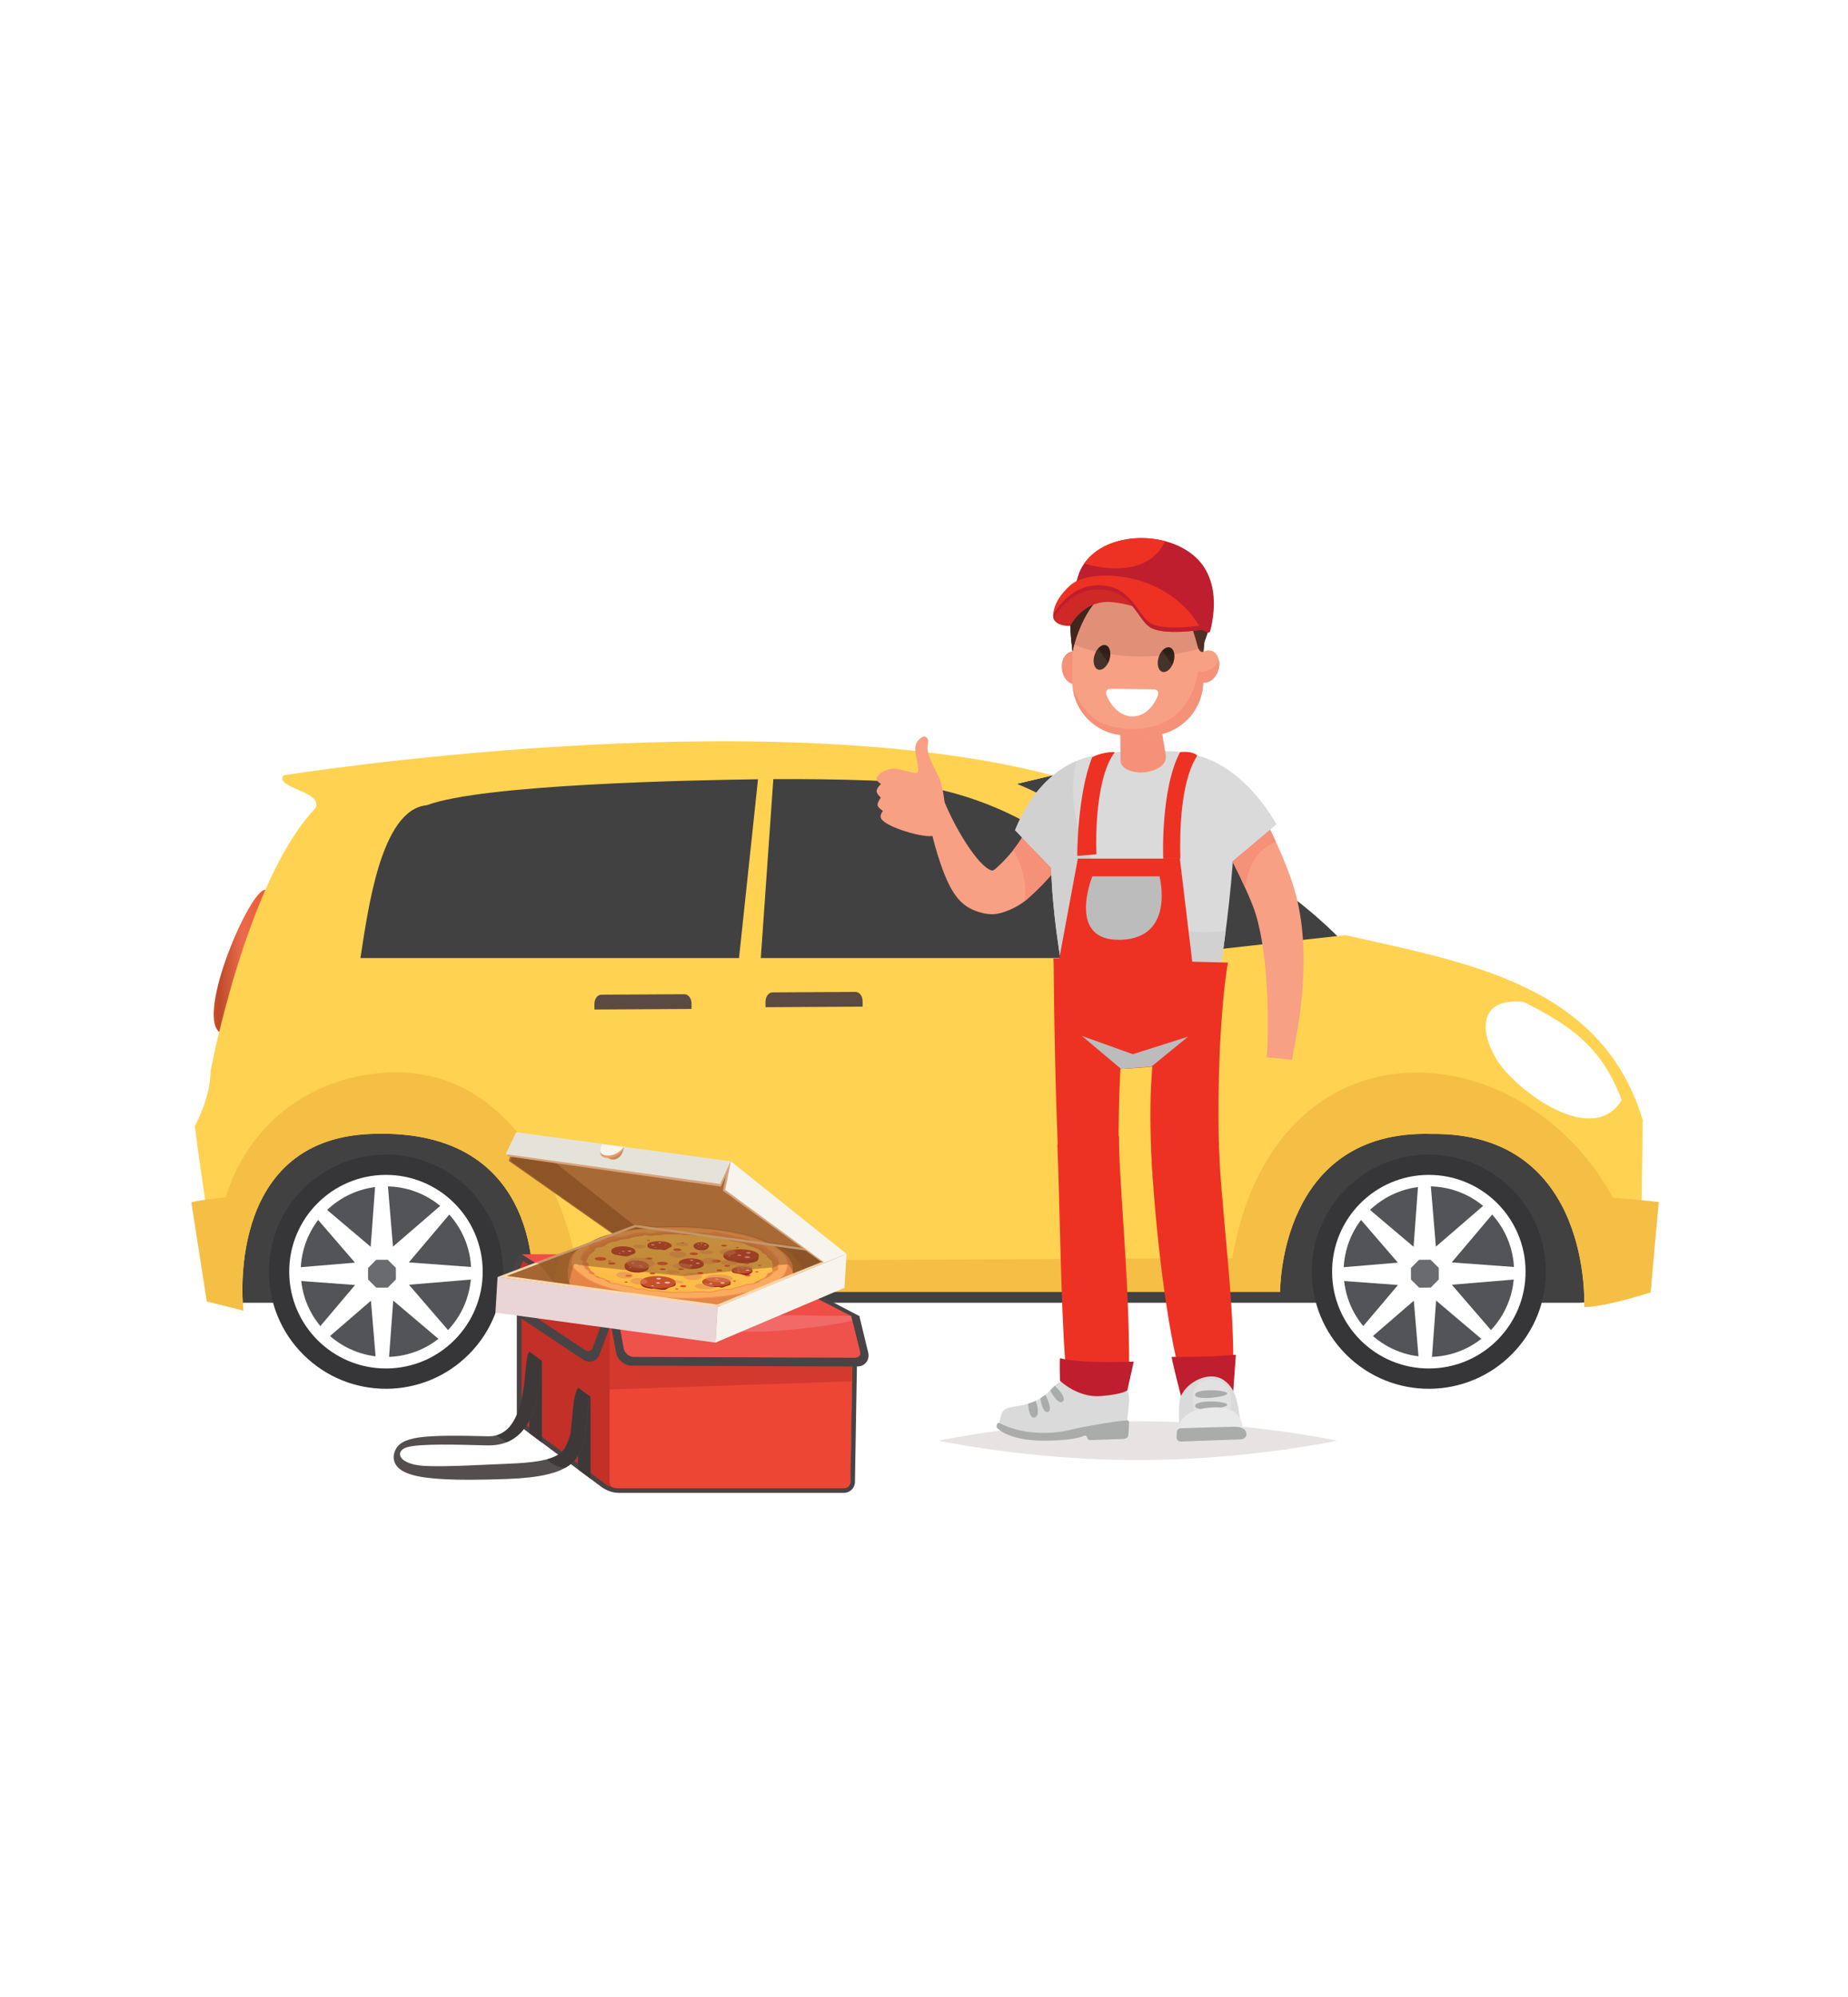 <?xml version="1.0" encoding="utf-8"?>
<!-- Generator: Adobe Illustrator 23.0.2, SVG Export Plug-In . SVG Version: 6.00 Build 0)  -->
<svg version="1.1" id="Layer_1" xmlns="http://www.w3.org/2000/svg" xmlns:xlink="http://www.w3.org/1999/xlink" x="0px" y="0px"
	 viewBox="0 0 1000 1080" style="enable-background:new 0 0 1000 1080;" xml:space="preserve">
<style type="text/css">
	.st0{fill-rule:evenodd;clip-rule:evenodd;fill:url(#SVGID_1_);}
	.st1{fill-rule:evenodd;clip-rule:evenodd;fill:#CCCCCC;}
	.st2{fill-rule:evenodd;clip-rule:evenodd;fill:#414141;}
	.st3{fill-rule:evenodd;clip-rule:evenodd;fill:url(#SVGID_2_);}
	.st4{fill-rule:evenodd;clip-rule:evenodd;fill:#FFD251;}
	.st5{fill-rule:evenodd;clip-rule:evenodd;fill:#F5BE45;}
	.st6{fill-rule:evenodd;clip-rule:evenodd;fill:#F58E5C;}
	.st7{fill-rule:evenodd;clip-rule:evenodd;fill:#FFFFFF;}
	.st8{fill-rule:evenodd;clip-rule:evenodd;fill:#5A4A42;}
	.st9{fill-rule:evenodd;clip-rule:evenodd;fill:#363638;}
	.st10{fill-rule:evenodd;clip-rule:evenodd;fill:#535458;}
	.st11{fill-rule:evenodd;clip-rule:evenodd;fill:#696B6F;}
	.st12{opacity:0.12;fill:#2A110C;}
	.st13{fill:#F7A084;}
	.st14{fill:#F59079;}
	.st15{fill:#DBDADA;}
	.st16{fill:#D1D1D1;}
	.st17{fill:#ED3224;}
	.st18{fill:#BCBCBC;}
	.st19{fill:#BE1E2D;}
	.st20{fill:#E1E1E1;}
	.st21{fill:#AAABAB;}
	.st22{fill:#E9E9E9;}
	.st23{fill:#FFFFFF;}
	.st24{fill:#352219;}
	.st25{opacity:0.08;fill:#FFFFFF;}
	.st26{fill:#563428;}
	.st27{fill:#482A21;}
	.st28{opacity:0.1;}
	.st29{fill:#CE2827;}
	.st30{fill-rule:evenodd;clip-rule:evenodd;fill:#C23027;}
	.st31{fill-rule:evenodd;clip-rule:evenodd;fill:#EE4634;}
	.st32{fill:#484344;}
	.st33{opacity:0.6;}
	.st34{fill-rule:evenodd;clip-rule:evenodd;fill:#EF4E46;}
	.st35{fill-rule:evenodd;clip-rule:evenodd;fill:#EF524B;}
	.st36{fill-rule:evenodd;clip-rule:evenodd;fill:#F16A67;}
	.st37{fill-rule:evenodd;clip-rule:evenodd;fill:#3D3939;}
	.st38{fill-rule:evenodd;clip-rule:evenodd;fill:#FBCFC6;}
	.st39{fill:#554E4E;}
	.st40{fill:#3D3939;}
	.st41{fill-rule:evenodd;clip-rule:evenodd;fill:#A76A37;}
	.st42{fill-rule:evenodd;clip-rule:evenodd;fill:#8D5426;}
	.st43{fill-rule:evenodd;clip-rule:evenodd;fill:#A46633;}
	.st44{opacity:0.2;fill-rule:evenodd;clip-rule:evenodd;fill:#CF8B29;}
	.st45{fill:#E38646;}
	.st46{enable-background:new    ;}
	.st47{fill:#F58D4B;stroke:#F58D4B;stroke-width:0.484;}
	.st48{fill:url(#SVGID_3_);}
	.st49{fill:#93291E;}
	.st50{fill:#AF2A24;}
	.st51{fill:#F2BBC4;}
	.st52{fill:#E1A4AB;}
	.st53{fill:#E13F26;}
	.st54{fill:#C55228;}
	.st55{fill:#F9AB5F;stroke:#F58D4B;stroke-width:0.484;}
	.st56{opacity:0.5;fill:#E18758;}
	.st57{fill-rule:evenodd;clip-rule:evenodd;fill:#F6F4ED;}
	.st58{fill-rule:evenodd;clip-rule:evenodd;fill:#E9D5D5;}
	.st59{filter:url(#Adobe_OpacityMaskFilter);}
	.st60{fill:#060606;}
	.st61{mask:url(#SVGID_4_);fill:#FDD8AF;}
	.st62{fill-rule:evenodd;clip-rule:evenodd;fill:#D8A37C;}
	.st63{opacity:0.5;fill:#8D5426;}
	.st64{fill-rule:evenodd;clip-rule:evenodd;fill:#E5E3D9;}
	.st65{fill-rule:evenodd;clip-rule:evenodd;fill:#CA8A5A;}
	.st66{fill-rule:evenodd;clip-rule:evenodd;fill:#E89C69;}
	.st67{fill-rule:evenodd;clip-rule:evenodd;fill:#F8F6EC;}
</style>
<style type="text/css">
	@keyframes car {
		0% {
			transform: translate3d(-1000px, 0, 0);
		}

		24% {
			transform: translate3d(25px, 0, 0);
		}

		30% {
			transform: translate3d(-10px, 0, 0);
		}

		36% {
			transform: translate3d(5px, 0, 0);
		}

		40% {
			transform: translate3d(0, 0, 0);
		}

		60% {
			transform: translate3d(0, 0, 0);
		}

		100% {
			transform: translate3d(1000px, 0, 0);
		}
	}
	.car {
		animation-duration: 4s;
		animation-iteration-count: infinite;
		animation-timing-function: cubic-bezier(0.215, 0.61, 0.355, 1);
		animation-name: car;
	}
	@keyframes wheel {
		from {
			transform: rotate(0);
		}
		40% {
			transform: rotate(360deg);
		}
		60% {
			transform: rotate(360deg);
		}
		to {
			transform: rotate(720deg);
		}
	}
	.wheel {
		animation-name: wheel;
		animation-duration: 4s;
		animation-iteration-count: infinite;
		animation-timing-function: cubic-bezier(0.215, 0.61, 0.355, 1);
	}
	.wheel.i--1 {
		transform-origin: 771px 689px;
	}
	.wheel.i--2 {
		transform-origin: 207px 689px;
	}
</style>
<g>
	<g class="car">
		<linearGradient id="SVGID_1_" gradientUnits="userSpaceOnUse" x1="814.732" y1="575.804" x2="862.333" y2="575.804">
			<stop  offset="0" style="stop-color:#6A8890"/>
			<stop  offset="0.53" style="stop-color:#345C65"/>
			<stop  offset="1" style="stop-color:#02383C"/>
		</linearGradient>
		<path class="st0" d="M816.81,549.86c0,0,21.06,23.69,25.95,51.89C842.76,601.75,798.01,582.57,816.81,549.86z"/>
		<polygon class="st1" points="816.06,553.62 832.23,575.8 825.83,570.55 828.1,576.94 831.49,579.2 833.75,582.95 833.75,587.09 
			832.23,587.09 835.98,589.33 835.98,591.6 835.24,592.72 830.36,592.72 826.97,588.97 821.33,584.83 815.68,578.8 815.68,572.79 
			813.81,566.03 		"/>
		<path class="st2" d="M854.33,704.57c6.45-0.36,12.9-0.74,19.37-1.14l-27.21-88.48l-98.97-41.38l-91.37,3.38l-398.42,1.69
			L145.23,596.4l-19,108.17H854.33z"/>
		<path class="st2" d="M569.5,419.32l-19.27,4.59l-9.3,5.92c0,0,53.49,10.86,108.46,89.53l77.84-9.31
			C727.22,510.05,678.62,454,569.5,419.32z"/>
		<linearGradient id="SVGID_2_" gradientUnits="userSpaceOnUse" x1="107.412" y1="519.635" x2="159.267" y2="519.635">
			<stop  offset="0" style="stop-color:#BB362D"/>
			<stop  offset="0.13" style="stop-color:#DC4D2E"/>
			<stop  offset="0.21" style="stop-color:#BD4A2A"/>
			<stop  offset="0.33" style="stop-color:#D35A38"/>
			<stop  offset="0.46" style="stop-color:#EB6A4E"/>
			<stop  offset="0.62" style="stop-color:#EC5F3B"/>
			<stop  offset="0.91" style="stop-color:#EC4F2A"/>
			<stop  offset="1" style="stop-color:#BB4D27"/>
			<stop  offset="1" style="stop-color:#BB4D27"/>
		</linearGradient>
		<path class="st3" d="M148.21,483.74l-4.59-2.56c-8.38-0.44-37.26,66.9-25.01,76.91C118.62,558.09,158.36,518.42,148.21,483.74z"/>
		<path class="st4" d="M170.6,437.22c4.95-9.38-22.32-10.89-17.17-17.91c0,0,257.88-41.43,416.07,0.01l-19.27,4.59
			c0,0,68.71,26,101.7,90.28l76.14-8.45c66.42,15.01,138.93,26.81,160.86,100.11l-0.84,62.59l6.77,6.77l-1.69,23.69l-8.47,2.53
			c0,0-18.13,5.38-27.43,5.38c0,0,4.8-94.56-82.51-93.57c-82.9-2.54-82.05,85.36-82.05,85.36l-404.52,0.01
			c0,0,8.05-89.24-87.5-85.37c-80.1,2.98-69,95.53-69,95.53l-11.85-3.39c0,0-11.85-73.59-14.37-96.43c0,0,8.46-15.23,8.46-29.61
			C113.92,579.34,133.38,476.13,170.6,437.22z"/>
		<path class="st5" d="M897.6,650.1l-4.44,48.81l-8.47,2.53c0,0-18.13,5.38-27.43,5.38c0,0,4.8-94.56-82.51-93.57
			c-82.9-2.54-82.05,85.36-82.05,85.36l-404.52,0.01c0,0,8.05-89.24-87.5-85.37c-80.1,2.98-69,95.53-69,95.53l-19.79-4.93
			c0,0-4.3-27.4-8.35-53.59c4.87-1.45,17.41-2.51,18.53-2.71c13.57-43.02,49.19-65.16,86.53-67.45
			c66.65-4.08,96.04,64.43,102.99,102.09c118.4-0.59,236.8-1.18,355.19-1.77c23.28-132.43,156.07-123.73,206.05-32.65
			C872.84,647.76,890.11,649.08,897.6,650.1z"/>
		<path class="st2" d="M230.99,435.48c-25.24,2.18-32.07,58.35-35.96,82.65H399.9l10.28-96.69
			C376.99,421.87,260.98,424.04,230.99,435.48L230.99,435.48z M629.05,518.14c-11.83-21.48-58.39-92.47-158.62-96.06
			c-17.51-0.63-34.95-0.82-51.96-0.71l-6.79,96.77H629.05z"/>
		<path class="st6" d="M589.32,493.12c0,0-10.15,18.61,3.4,33.83C592.72,526.95,640.09,508.35,589.32,493.12z"/>
		<path class="st7" d="M877.55,594.86c-11-29.24-28.53-40.73-53.13-53.01c-23.72-2.37-24.25,14.96-14.64,31.01
			C819.47,589.05,861.7,621.25,877.55,594.86z"/>
		<path class="st8" d="M414.25,544.71l-0.01-2.99c-0.02-2.76,1.68-5,3.78-5.02l44.93-0.25c2.1-0.01,3.82,2.22,3.83,4.97l0.01,2.99
			L414.25,544.71z"/>
		<path class="st8" d="M321.66,545.95l-0.01-2.99c-0.01-2.76,1.68-5.01,3.78-5.02l44.93-0.25c2.1-0.01,3.82,2.21,3.83,4.97
			l0.01,2.99L321.66,545.95z"/>
		<g class="wheel i--1">
			<path class="st9" d="M728.62,732.75c24.86,24.61,64.96,24.41,89.57-0.45c24.61-24.86,24.41-64.96-0.44-89.57
				c-24.86-24.61-64.96-24.41-89.58,0.45C703.56,668.03,703.76,708.13,728.62,732.75L728.62,732.75z M805.97,720.2L805.97,720.2
				c-17.93,18.11-47.14,18.25-65.25,0.32c-18.11-17.93-18.25-47.14-0.33-65.24c17.93-18.11,47.14-18.25,65.25-0.33
				C823.75,672.88,823.9,702.09,805.97,720.2z"/>
			<path class="st7" d="M772.92,635.39c28.91-0.14,52.46,23.18,52.61,52.09c0.14,28.91-23.18,52.47-52.09,52.61
				c-28.91,0.14-52.46-23.18-52.61-52.09C720.69,659.09,744.01,635.53,772.92,635.39z"/>
			<path class="st10" d="M772.96,641.61c-25.47,0.13-46.02,20.88-45.89,46.35c0.13,25.47,20.88,46.02,46.35,45.89
				c25.47-0.13,46.02-20.88,45.89-46.35C819.18,662.03,798.43,641.49,772.96,641.61z"/>
			<path class="st11" d="M782.43,700.13c6.23-6.3,6.18-16.46-0.11-22.69c-6.3-6.24-16.46-6.19-22.69,0.11
				c-6.24,6.3-6.19,16.46,0.11,22.69C766.03,706.47,776.19,706.42,782.43,700.13z"/>
			<path class="st7" d="M767.98,738.34l-2.92-34.9l-26.51,22.88l-4.68-4.64l22.62-26.74l-34.93-2.57l-0.03-6.59l34.9-2.92
				l-22.88-26.51l4.63-4.68l26.74,22.61l2.57-34.93l6.59-0.03l2.91,34.9l26.51-22.88l4.68,4.64l-22.62,26.74l34.93,2.57l0.03,6.59
				l-34.9,2.92l22.88,26.51l-4.64,4.68l-26.74-22.62l-2.57,34.93L767.98,738.34L767.98,738.34z M767.95,696.38l6.24-0.03l4.39-4.43
				l-0.03-6.24l-4.43-4.39l-6.24,0.03l-4.39,4.43l0.03,6.24L767.95,696.38z"/>
		</g>
		<g class="wheel i--2">
			<path class="st9" d="M164.28,732.75c24.86,24.61,64.96,24.41,89.57-0.45c24.61-24.86,24.41-64.96-0.44-89.57
				c-24.86-24.61-64.96-24.41-89.58,0.45C139.22,668.03,139.42,708.13,164.28,732.75L164.28,732.75z M241.63,720.2L241.63,720.2
				c-17.93,18.11-47.14,18.25-65.25,0.32c-18.11-17.93-18.25-47.14-0.33-65.24c17.93-18.11,47.14-18.25,65.25-0.33
				C259.41,672.88,259.56,702.09,241.63,720.2z"/>
			<path class="st7" d="M208.59,635.39c28.91-0.14,52.46,23.18,52.61,52.09c0.14,28.91-23.18,52.47-52.09,52.61
				c-28.91,0.14-52.46-23.18-52.61-52.09C156.35,659.09,179.67,635.53,208.59,635.39z"/>
			<path class="st10" d="M208.62,641.61c-25.47,0.13-46.02,20.88-45.89,46.35c0.13,25.47,20.88,46.02,46.35,45.89
				c25.47-0.13,46.02-20.88,45.89-46.35C254.84,662.03,234.09,641.49,208.62,641.61z"/>
			<path class="st11" d="M218.09,700.13c6.23-6.3,6.19-16.46-0.11-22.69c-6.3-6.24-16.46-6.19-22.69,0.11
				c-6.24,6.3-6.19,16.46,0.11,22.69C201.69,706.47,211.85,706.42,218.09,700.13z"/>
			<path class="st7" d="M203.64,738.34l-2.92-34.9l-26.51,22.88l-4.68-4.64l22.62-26.74l-34.93-2.57l-0.03-6.59l34.9-2.92
				l-22.88-26.51l4.63-4.68l26.74,22.61l2.57-34.93l6.59-0.03l2.91,34.9l26.51-22.88l4.68,4.64l-22.62,26.74l34.93,2.57l0.03,6.59
				l-34.9,2.92l22.88,26.51l-4.64,4.68l-26.74-22.62l-2.57,34.93L203.64,738.34L203.64,738.34z M203.61,696.38l6.24-0.03l4.39-4.43
				l-0.03-6.24l-4.43-4.39l-6.24,0.03l-4.39,4.43l0.03,6.24L203.61,696.38z"/>
		</g>
	</g>
	<g id="XMLID_2408_">
		<path id="XMLID_2473_" class="st12" d="M723.41,779.13c0,0-48.22,10.49-107.7,10.49c-59.48,0-107.7-10.49-107.7-10.49
			s48.22-10.49,107.7-10.49C675.19,768.64,723.41,779.13,723.41,779.13z"/>
		<g id="XMLID_2471_">
			<path id="XMLID_2472_" class="st13" d="M509.49,429.7c6.42,17.29,19.98,39.23,27.14,41.04c0.34,0.09,0.81,0.21,2.16-0.98
				c10.96-9.61,17.27-20.83,20.83-29.6c6.77,6.15,13.58,12.25,20.43,18.32c-5.52,8.45-13.37,18.26-24.34,27.88
				c-4.71,4.13-13.14,8.06-18.73,8.06c-1.84,0-3.69-0.23-5.54-0.7c-10.39-2.63-16.34-8.4-22.72-27.33
				c-4.04-12-4.97-18.75-6.68-24.25L509.49,429.7z"/>
		</g>
		<g id="XMLID_2469_">
			<path id="XMLID_2470_" class="st14" d="M554.02,474.44c-0.83-4.33-2.82-9.73-5.71-14.74c5.35-6.8,8.94-13.71,11.31-19.53
				c6.77,6.15,13.58,12.25,20.43,18.32c-5.52,8.45-13.37,18.26-24.34,27.88c-0.4,0.35-0.84,0.7-1.29,1.05
				C555.1,483.16,554.84,478.71,554.02,474.44z"/>
		</g>
		<path id="XMLID_2468_" class="st15" d="M598.09,408.09c0,0-31.71-1.36-48.81,40.88l19.47,20.21l6.44-23.32
			C575.2,445.87,590.28,419.12,598.09,408.09z"/>
		<path id="XMLID_2467_" class="st15" d="M666.69,425.85c-1.94-10.25-12.59-16-21.91-18.16c-7.18-1.67-14.67-1.62-21.99-1.46
			c-3.69,0.08-7.36,0.24-11.06,0.24c-4.17-0.01-8.51,0.2-12.61,1.28c-4.44,1.17-8.21,3.51-11.83,6.27
			c-4.39,3.33-8.18,7.45-11.02,12.18c-1.9,3.15-3.37,6.56-4.4,10.09c-10.01,34.27,7.35,111.02,7.35,111.02
			c30.94,8.18,99.52-12.49,77.55,0C656.76,547.29,672.55,456.82,666.69,425.85z"/>
		<g id="XMLID_2464_">
			<path id="XMLID_2466_" class="st16" d="M582.58,411.55c-2.67,8.86-2.25,19.26-1,27.66c4.51,30.47,29.59,59.14,60.54,64.1
				c7,1.12,14.21,1.12,21.17-0.06c-2.24,17.64-4.68,32.93-5.84,39.95c-12.62,0.58-55.54,10.09-78.24,4.09c0,0-9.6-42.45-10.41-78.31
				l-0.06,0.2l-19.47-20.21C558.55,426.07,572.11,415.99,582.58,411.55z"/>
			<path id="XMLID_2465_" class="st16" d="M656.76,547.29c0,0,0.26-1.47,0.69-4.09C662.04,542.99,662.62,543.96,656.76,547.29z"/>
		</g>
		<g id="XMLID_2462_">
			<path id="XMLID_2463_" class="st13" d="M660.37,453.43c1.14-0.43,2.27-0.87,3.42-1.29c7.12-2.59,14.49-4.67,21.61-7.32
				c5.28,10.6,11.19,23.63,14.7,35.07c12.15,39.62-0.25,86.41-0.9,93.25l-13.71-1.34c1.59-21.82,0.38-61.21-7.37-81.43
				C673.77,479.04,666.37,464.55,660.37,453.43z"/>
		</g>
		<g id="XMLID_2460_">
			<path id="XMLID_2461_" class="st14" d="M675.96,470.63c-1.06,3.03-1.74,6.32-2.07,9.72c-4.12-9.09-9.18-18.89-13.52-26.92
				c1.14-0.43,2.27-0.87,3.42-1.29c7.12-2.59,14.49-4.67,21.61-7.32c1.65,3.31,3.36,6.88,5.04,10.54
				C684.09,457.66,678.65,462.93,675.96,470.63z"/>
		</g>
		<path id="XMLID_2459_" class="st17" d="M576.3,574.02c1.21,10.13,78.14-0.57,78.14-0.57l9.99-52.88l-94.36-2.24
			C570.07,518.33,574.2,556.5,576.3,574.02z"/>
		<g id="XMLID_2457_">
			<path id="XMLID_2458_" class="st17" d="M608.25,707.85c-10.2,1.4-20.42,2.9-30.69,3.56c-7.89-103.31-7.13-196.31-7.49-193.08
				l37.39,40.61C608.38,556.02,601.57,600.99,608.25,707.85z"/>
		</g>
		<g id="XMLID_2455_">
			<path id="XMLID_2456_" class="st17" d="M659.85,629.71c-11.92,3.55-23.91,6.84-35.8,10.46c-5.61-72.3,5.83-93.81,5.64-93.27
				l34.74-26.32C664.42,520.57,657.47,559.2,659.85,629.71z"/>
		</g>
		<g id="XMLID_2453_">
			<path id="XMLID_2454_" class="st17" d="M588.18,626.2c7.89-0.28,13.67-5.4,17.34-12c-0.17,24.17,5.49,74.63,5.49,124.37
				c-10.2,1.4-24.26-1.9-34.53-1.24c-2.45-32.05-3.11-89.99-4.3-118.48C575.99,623.45,581.28,626.45,588.18,626.2z"/>
		</g>
		<g id="XMLID_2451_">
			<path id="XMLID_2452_" class="st17" d="M637.65,626.78c9.42,0.88,17.13-2.81,21.88-9.13c0.45,27.5,7.83,80.2,7.83,116.9
				c-8.79,0.9-28.66,0.96-30.7,1.07c-8.04-35.16-13.01-90.82-13.68-114.94C626.75,624.05,631.97,626.25,637.65,626.78z"/>
		</g>
		<polygon id="XMLID_2450_" class="st17" points="572.37,522.86 583.24,464.36 638.45,464.36 646.02,527.27 		"/>
		<path id="XMLID_2449_" class="st17" d="M590.97,409.62c-7.88,19.71-8.09,51.8-8.03,53.24l10.35-0.82
			c-0.46-10.75-0.06-42.36,9.99-55.23C600.76,406.46,594.48,407.43,590.97,409.62z"/>
		<path id="XMLID_2448_" class="st17" d="M638.56,406.79c-10.57,19.6-9.18,57.57-9.11,57.57h9.26c-0.44-14.36,0.14-42.05,9.15-55.63
			C646.34,406.78,642.06,406.29,638.56,406.79z"/>
		<path id="XMLID_2447_" class="st18" d="M591.09,473.93c0,0-14.29,35.31,15.41,34.33c29.71-0.98,20.92-34.33,20.92-34.33H591.09z"
			/>
		<path id="XMLID_2446_" class="st15" d="M650.12,409.29c0,0,22.28,4.86,40.6,36.52l-26.29,22.07l-22.05-32.37L650.12,409.29z"/>
		<polygon id="XMLID_2445_" class="st18" points="642.9,560.64 613,570.12 585.46,560.27 606.64,578.09 623.01,576.87 		"/>
		<path id="XMLID_2444_" class="st19" d="M634.07,733.8c-0.5-0.01,5,21.26,5,21.26l28.28-2.82l1.42-19.57
			C668.78,732.67,651.62,734.18,634.07,733.8z"/>
		<path id="XMLID_2443_" class="st15" d="M665.7,749.7c-1.74-2.19-4-4.05-6.69-4.83c-1.42-0.42-2.91-0.52-4.39-0.45
			c-7.02,0.37-15.78,6.5-16.44,14.07c-0.55,6.4,0.14,13.35,0.09,19.85l33.91-0.45c-1.02-7.22-1.24-14.62-3.24-21.57
			c-0.66-2.31-1.57-4.43-3.03-6.34C665.85,749.89,665.78,749.79,665.7,749.7z"/>
		<path id="XMLID_2442_" class="st20" d="M646.68,765.35c0,0-6.47-19.44,8.88-19.31c15.35,0.13,9.8,18.68,9.8,18.68L646.68,765.35z"
			/>
		<path id="XMLID_2441_" class="st21" d="M646.69,760.31c-0.37,3.41,17.42,1.32,17.42-0.63
			C664.11,757.72,647.07,756.77,646.69,760.31z"/>
		<path id="XMLID_2440_" class="st15" d="M609.16,750.56c-0.83-0.91-1.96-1.54-3.18-1.49c-1.02,0.04-1.96,0.53-2.89,0.96
			c-4.49,2.11-9.46,3.2-14.43,3.14c-1.34-0.02-2.78-0.15-3.79-1.02c-0.61-0.53-1-1.27-1.47-1.92c-1.51-2.12-4.07-3.46-6.68-3.5
			c-3.59-0.05-5.52,2.11-7.73,4.49c-12.02,12.96-25.02,6.46-27.08,13.59c-1.13,3.89-1.46,5.68-1.54,6.5
			c0.21,0.18,0.41,0.37,0.59,0.56c1.85,1.47,5.59,1.96,7.76,2.57c3.45,0.98,6.98,1.96,10.51,2.62c6.31,1.19,13.13-0.59,19.4-1.51
			c10.18-1.49,20.3-2.69,30.52-2.96c0.49-0.01,1.33-9.27,1.39-10.09c0.29-3.41,1.07-7.47-0.52-10.65
			C609.82,751.4,609.52,750.95,609.16,750.56z"/>
		<path id="XMLID_2439_" class="st21" d="M579.56,773.19c-11.8,2.98-27.41,2.36-38.52-3.53c-0.66-0.35-1.46,0.03-1.59,0.76
			c-0.28,1.58-0.07,1.61-0.07,1.61s5.69,7.1,25.21,7.1c13.64,0,19.6-1.53,21.98-2.63c0.75-0.34,1.62,0.15,1.73,0.97v0
			c0.11,0.79,0.8,1.38,1.6,1.35l17.93-0.61c0.78-0.03,2.48-0.6,2.6-1.37c0.28-1.7,0.47-4.77,0.55-7.64
			c0.02-0.59-0.46-1.08-1.05-1.05C604.58,768.39,586.38,771.47,579.56,773.19z"/>
		<path id="XMLID_2438_" class="st22" d="M637.61,773.18c0,0-0.85-10.75,17.96-11.99c18.81-1.24,16.74,12.55,16.74,12.55
			L637.61,773.18z"/>
		<path id="XMLID_2437_" class="st21" d="M636.91,774.25l-0.23,2.96c-0.1,1.32,0.97,2.44,2.3,2.39l32.57-1.18
			c1.62-0.06,3-1.4,2.91-3.02c-0.11-1.87-1.51-3.93-7.2-3.8c-8.48,0.18-23.4,0.67-28.47,0.84
			C637.79,772.48,636.99,773.26,636.91,774.25z"/>
		<path id="XMLID_2436_" class="st19" d="M573.68,734.55c-0.51-0.13-0.08,12.18-0.08,12.18s9.56,9.33,22.11,8.28
			c12.55-1.04,14.35-3.15,14.35-3.15l3.43-15.49C613.48,736.37,586.05,737.69,573.68,734.55z"/>
		<g id="XMLID_2432_">
			<path id="XMLID_2435_" class="st21" d="M560.06,766.51c2.86-1.11,1.18-6.65,0.37-8.91c-1.39,0.66-2.76,1.16-4.08,1.55
				C556.49,761.85,557.24,767.6,560.06,766.51z"/>
			<path id="XMLID_2434_" class="st21" d="M567.03,763.6c2.68-0.67-0.24-7.06-1.35-9.29c-0.91,0.72-1.81,1.35-2.71,1.91
				C563.31,758.52,564.42,764.26,567.03,763.6z"/>
			<path id="XMLID_2433_" class="st21" d="M568.25,751.99c0.7,1.3,4.46,8.02,6.89,5.92c2.03-1.76-2.21-6.38-4.38-8.52
				c-0.59,0.57-1.17,1.19-1.76,1.83C568.75,751.49,568.5,751.74,568.25,751.99z"/>
		</g>
		<path id="XMLID_2431_" class="st21" d="M646.69,754.25c-0.37,3.41,17.42,1.32,17.42-0.63
			C664.11,751.66,647.07,750.72,646.69,754.25z"/>
		<path id="XMLID_2430_" class="st13" d="M511.24,435.63c0,0-0.55-10.24-3.74-16.42c-3.19-6.18-6.2-12.2-5.47-16.04
			c0.72-3.84-0.35-4.25-1.4-4.8c-1.06-0.55-5.38,1.9-5.35,6.43s2.51,11.89,1.26,13.02c-1.25,1.14-9.59-2.4-13.46-2.13
			c-3.86,0.27-8.7,3.2-8.67,5.22c0.02,2.02,2.33,3.02,2.33,3.02s-2.32,2.25-2.39,3.82c-0.07,1.57,2.29,3.59,2.29,3.59
			s-2.14,2.9-1.73,4.31c0.41,1.4,2.88,2.89,2.88,2.89s-1.69,1.9-1.17,3.68c0.52,1.78,4.26,4.39,12.18,7.02
			c7.92,2.63,14.71,3.5,16.53,2.66C507.14,451.05,511.24,435.63,511.24,435.63z"/>
		<path id="XMLID_2429_" class="st14" d="M606.36,411.31c0.04,4.57,6.51,6.5,10.98,6.48c5.91-0.03,14.52-3.08,13.48-9.32
			l-3.53-21.37c-0.38-4.39-4.91-7.75-10.06-7.48l-2.39,0.13c-5.16,0.27-9.06,4.08-8.69,8.47
			C606.16,388.22,606.36,411.29,606.36,411.31z"/>
		<path id="XMLID_2428_" class="st14" d="M579.91,352.39c3.63-0.53,7.16,2.99,7.88,7.88c0.72,4.88-1.64,9.28-5.27,9.81
			c-3.63,0.53-7.16-2.99-7.88-7.88C573.92,357.31,576.28,352.92,579.91,352.39z"/>
		<path id="XMLID_2427_" class="st13" d="M610.13,312.23l12.24,0.15c16.12,0.2,29.17,18.24,28.98,34.36l-0.27,22.11
			c-0.2,16.12-13.55,29.15-29.68,28.95l-12.24-0.15c-16.12-0.2-29.15-13.55-28.95-29.68l0.27-22.11
			C580.67,329.74,594,312.03,610.13,312.23z"/>
		<path id="XMLID_2426_" class="st13" d="M655.53,351.95c3.5,1.07,5.17,5.74,3.73,10.44c-1.43,4.7-5.43,7.65-8.93,6.59
			c-3.5-1.07-5.17-5.74-3.73-10.44C648.04,353.84,652.04,350.89,655.53,351.95z"/>
		<path id="XMLID_2425_" class="st14" d="M614.12,394.22c19.81-0.29,31.38-13.03,34.22-31.16c0.96,0.1,1.93,0.14,2.94,0.04
			c3.27-0.32,6.88-2.76,8.33-5.88c0.29,1.59,0.2,3.38-0.35,5.18c-1.34,4.39-4.9,7.2-8.21,6.7c-0.33,16.01-13.62,28.91-29.66,28.71
			l-12.24-0.15c-14.57-0.18-26.57-11.11-28.62-25.1C585.91,383.52,591.74,394.55,614.12,394.22z"/>
		<path id="XMLID_2424_" class="st23" d="M600.49,372.52l24.26,0.26c1.43,0.02,2.42,1.68,1.87,3.17
			c-2.57,6.87-7.82,11.56-13.88,11.5c-6.06-0.06-11.38-4.86-14.06-11.79C598.09,374.15,599.06,372.5,600.49,372.52z"/>
		<path id="XMLID_2423_" class="st24" d="M598.62,349.03c2.15,0.93,2.86,4.59,1.58,8.17c-1.27,3.58-4.04,5.73-6.19,4.8
			c-2.15-0.93-2.86-4.59-1.58-8.17C593.71,350.25,596.48,348.1,598.62,349.03z"/>
		<path id="XMLID_2422_" class="st25" d="M599.68,358.45c-1.41,2.82-3.77,4.38-5.66,3.56c-2.15-0.93-2.86-4.59-1.58-8.17
			c0.46-1.31,1.13-2.42,1.89-3.26C595.22,352.19,598.85,357.4,599.68,358.45z"/>
		<path id="XMLID_2421_" class="st24" d="M633.31,350.26c2.15,0.93,2.86,4.59,1.58,8.17c-1.27,3.58-4.04,5.73-6.19,4.8
			c-2.15-0.93-2.86-4.59-1.58-8.17C628.39,351.47,631.16,349.33,633.31,350.26z"/>
		<path id="XMLID_2420_" class="st25" d="M634.36,359.67c-1.41,2.82-3.77,4.38-5.66,3.56c-2.15-0.93-2.86-4.59-1.58-8.17
			c0.46-1.31,1.13-2.42,1.89-3.26C629.91,353.41,633.54,358.62,634.36,359.67z"/>
		<path id="XMLID_2419_" class="st26" d="M580.39,352.34c0,0-5.5-45.75,36.9-47.81c41.55-2.03,33.98,47.94,33.98,47.94
			s-2.21,1.06-3.26-3.12c-2.4-9.54-8.53-27.58-16.27-27.52c0,0-10.84,5.32-18.59,5.05c-8.67-0.31-14.4-5-14.4-5
			C592.07,322.11,583.11,338.8,580.39,352.34z"/>
		<path id="XMLID_2418_" class="st26" d="M649.81,330.16c-3.26-4.79-7-9.19-10.59-13.7c-2.43-0.2-4.87-0.29-7.31-0.51
			c-1.85-0.16-3.7-0.59-5.55-0.93c-4.26-0.37-8.55-0.78-12.39-2.8c-0.31-0.16-0.57-0.35-0.8-0.56c-3.24-0.47-6.48-0.92-9.72-1.23
			c-0.73-0.07-1.35-0.31-1.85-0.67c-0.4,0.05-0.79,0.09-1.19,0.14c-3.27,0.41-8.65,0.77-12.21,2.75c3.43,5.97,8.85,7.77,8.85,7.77
			s35.43-5.57,40.72-1.82c5.29,3.75,13.52,29.78,13.52,29.78s1.93-4.63,3.73-10.85C653.26,335.1,651.5,332.65,649.81,330.16z"/>
		<path id="XMLID_2417_" class="st26" d="M580.39,352.34c0,0-6.5-43.44,9.37-42.1c15.87,1.34-4.7,17.62-4.7,17.62L580.39,352.34z"/>
		<path id="XMLID_2416_" class="st27" d="M587.14,310.47c-12.5,3.49-6.76,41.87-6.76,41.87c2.72-13.54,11.69-30.23,18.36-30.46
			C598.75,321.88,592.63,318.2,587.14,310.47z"/>
		<path id="XMLID_2415_" class="st28" d="M649.81,330.16c-3.26-4.79-7-9.19-10.59-13.7c-2.43-0.2-4.87-0.29-7.31-0.51
			c-1.85-0.16-3.7-0.59-5.55-0.93c-4.26-0.37-8.55-0.78-12.39-2.8c-0.31-0.16-0.57-0.35-0.8-0.56c-3.24-0.47-6.48-0.92-9.72-1.23
			c-0.73-0.07-1.35-0.31-1.85-0.67c-0.4,0.05-0.79,0.09-1.19,0.14c-4.53,0.56-13.1,1.03-15.29,5.82c-0.85,1.85-2.52,2.18-3.97,1.6
			c-3.1,8.75-2.12,23.34-1.37,30.61c11.61,5.25,25.34,7.06,37.44,7.1c11.56,0.04,23.18-1.6,34.3-4.88c0.07-0.78,0.14-1.73,0.19-2.83
			c0.66-1.7,2.01-5.34,3.3-9.8C653.26,335.1,651.5,332.65,649.81,330.16z"/>
		<path id="XMLID_2414_" class="st26" d="M638.81,309.25c0.33,0.02,0.67,0.03,1,0.04c1.76,5.69-4.99,3.58-13.04-0.53
			C630.79,308.88,634.8,309.04,638.81,309.25z"/>
		<path id="XMLID_2413_" class="st19" d="M638.37,334.17c-6.47-6.95-16.73-9.25-25.79-10.5c-6.81-0.94-13.43-0.82-19.81,0.75
			c-6.54-2.74-10.94-6.05-10.17-9.95c2.41-12.23,12.46-19.61,24.38-22.3c16.91-3.82,37.6,1.78,45.62,16.29
			c4.88,8.83,5,19.49,3.13,29.03c-0.27,1.35-0.57,2.7-0.95,4.03c-0.14,0.48-0.71,0.73-1.2,0.53c-6.66-2.72-10.88-4.5-13.55-5.68
			C639.58,335.62,639.03,334.88,638.37,334.17z"/>
		<path id="XMLID_2412_" class="st17" d="M594.7,306.61c8.93,1.45,19.37,1.23,27.19-3.88c3.75-2.45,6.75-6,8.65-10.05
			c-7.62-2.03-15.97-2.22-23.56-0.51c-8.38,1.89-15.83,6.1-20.35,12.69C589.29,305.57,591.99,306.17,594.7,306.61z"/>
		<path id="XMLID_2411_" class="st29" d="M570.11,334.55c0,0,0.8,3.97,9,3.97c0,0,7.31-14.65,23.08-12.84
			c15.76,1.81,24.45,8.13,24.45,8.13s-28.94-24.02-41.54-17.25C572.49,323.33,570.01,330.13,570.11,334.55z"/>
		<path id="XMLID_2410_" class="st17" d="M650.11,340.63c0,0-20.65,3.19-27.73-1.37c-7.07-4.56-9.71-19.41-26.65-20.37
			c-16.94-0.96-25.61,15.66-25.61,15.66s-2.2-7.9,9-17.98C590.3,306.47,633.44,308.95,650.11,340.63z"/>
		<path id="XMLID_2409_" class="st19" d="M570.11,332.19c0,0,8.67-16.62,25.61-15.66c16.94,0.96,19.58,15.81,26.65,20.37
			c6.03,3.89,21.94,2.14,26.49,1.55c0.42,0.72,0.84,1.43,1.24,2.18c0,0-20.65,3.19-27.73-1.37c-7.07-4.56-9.71-19.41-26.65-20.37
			c-16.94-0.96-25.61,15.66-25.61,15.66s-0.3-1.09-0.11-2.98C570.05,331.97,570.11,332.19,570.11,332.19z"/>
	</g>
</g>
<g>
	<path class="st30" d="M325.16,799.85c0.24,1.51-0.86,1.58,0.05,2.4c0.91,0.82,4.81,3.46,9.5,3.46c4.69,0,2.12-6.91,2.05-7.07
		c-0.07-0.16-1.37-0.98-1.37-0.98l-5.41-0.55l-3.25,0.92L325.16,799.85z"/>
	<path class="st30" d="M330.68,801.55c0,3.19-2.92,4.24-5.47,2.34l-40.81-30.38c-2.56-1.91-4.65-6.08-4.65-9.27v-78.81
		c0-3.19,2.19-4.38,4.87-2.65l40.38,26.16c2.68,1.74,5.69,5.77,5.69,8.96V801.55z"/>
	<path class="st31" d="M460.33,800.38c-0.06,3.19-0.41,4.93-3.6,4.93l-121.91,0c-3.19,0-4.98-1.39-4.98-4.58V717.9
		c0-3.19,1.79-5.8,4.98-5.8h123.55c3.19,0,3.46,2.26,3.4,5.45L460.33,800.38z"/>
	<path class="st32" d="M282.37,684.46c0.13,0.02,0.43,0.09,0.9,0.4l40.38,26.16c2.39,1.55,8.24,3.55,11.17,3.55h123.55
		c0.88,0,1.7,0.34,2.31,0.97c0.61,0.62,0.94,1.45,0.93,2.33l-1.44,83.65c-0.03,1.83-1.61,3.38-3.44,3.38H334.9
		c-0.04,0-0.07,0-0.11,0l-0.05,0l-0.05,0l-0.08,0c-3.83-0.04-7.13-2.27-7.74-2.83l-0.09-0.08l-0.09-0.07l-40.81-30.38
		c-1.95-1.45-3.66-4.86-3.66-7.29v-78.81C282.21,684.91,282.3,684.6,282.37,684.46L282.37,684.46z M282.3,681.99
		c-1.52,0-2.56,1.25-2.56,3.44v78.81c0,3.19,2.09,7.36,4.65,9.27l40.81,30.38c0.91,0.82,4.81,3.46,9.5,3.46c0.01,0,0.02,0,0.04,0
		c0.03,0,0.05,0,0.07,0h121.91c3.19,0,5.85-2.61,5.9-5.8l1.44-83.65c0.06-3.19-2.51-5.8-5.7-5.8H334.82c-2.36,0-7.78-1.82-9.83-3.15
		l-40.38-26.16C283.78,682.24,282.99,681.99,282.3,681.99L282.3,681.99z"/>
	<g class="st33">
		<polygon class="st30" points="328.5,714.98 327.62,751.5 460.92,747.02 462.12,715.27 		"/>
	</g>
	<g>
		<g>
			<path class="st30" d="M330.34,712.1l-7.28,19.81c-1.1,2.99-4.14,3.95-6.75,2.12l-39.36-26.15c-2.62-1.83-3.9-5.79-2.85-8.81
				l7.23-19.23L330.34,712.1z"/>
		</g>
		<g>
			<path class="st32" d="M319.07,736.41c-1.23,0-2.48-0.41-3.6-1.19l-39.36-26.15c-3.17-2.22-4.66-6.82-3.38-10.47l7.75-19.46
				l3.37,0.34l-7.16,18.81c-0.8,2.3,0.21,5.42,2.2,6.81l37.56,24.95c0.85,0.59,1.76,0.78,2.56,0.53c0.8-0.25,1.44-0.92,1.8-1.89
				l7.25-19.56l3.96,2.79l-7.6,20.5c-0.68,1.85-2.04,3.22-3.74,3.75C320.16,736.33,319.62,736.41,319.07,736.41z"/>
		</g>
	</g>
	<g>
		<path class="st34" d="M463.65,711.68l-0.06-0.24l-0.3-0.16l-64.13-32.94c0,0-114.95-0.01-116.8-0.01c-1.85,0-1.03,1.53-1.03,1.53
			l52.26,33.32L463.65,711.68z"/>
		<path class="st32" d="M334.28,711.59l-3.93,0.57l-49.54-31.68c-0.31-0.27-0.61-0.77-0.41-1.3c0.31-0.85,1.47-0.85,1.97-0.85
			L334.28,711.59z"/>
		<path class="st32" d="M395.67,678.34l66.86,34.39h0.97l0.77-0.17l0.88-0.22l-0.14-0.6l-62.17-32.49c0,0-1.77-0.92-4.13-0.92
			L395.67,678.34z"/>
	</g>
	<g>
		<g>
			<path class="st35" d="M331.22,711.91l3.66,19.47c0.59,3.14,3.68,5.71,6.87,5.72l122.1,0.44c3.19,0.01,5.25-2.53,4.58-5.65
				l-4.36-20.17L331.22,711.91z"/>
		</g>
	</g>
	<path class="st36" d="M333.1,714.06c11.88,2.81,54.51,6.14,75.05,6.14c20.55,0,48.65-4.64,53.73-6.18l-1.31-2.29
		c0,0-37.29-0.58-57.83-0.58c-20.54,0-70.12,0.45-70.12,0.45L333.1,714.06z"/>
	<g>
		<path class="st32" d="M463.87,739c-0.01,0-0.02,0-0.03,0l-122.1-0.44c-3.86-0.01-7.58-3.11-8.29-6.91l-3.79-20.11l3.49-0.69
			l1.13,0.73l3.21,17.72c0.46,2.45,2.96,4.53,5.45,4.54c0,0,119.65,0.44,119.65,0.44c1.09,0,2.01-0.39,2.59-1.11
			c0.58-0.72,0.34-1.71,0.11-2.78l-4.82-19.25l4.54,0.59l4.83,19.86c0.41,1.92,0,3.82-1.13,5.22
			C467.57,738.22,465.85,739,463.87,739z"/>
	</g>
	<polygon class="st37" points="319.54,755.47 312.76,750.54 312.76,794.63 319.54,799.67 	"/>
	<polygon class="st37" points="293.25,735.98 286.47,731.05 286.47,775.13 293.25,780.18 	"/>
	<polygon class="st38" points="358.51,704.49 349.2,699.12 329.65,699.12 337.91,704.49 	"/>
	<g>
		<path class="st39" d="M253.75,800.28c-19.52,0-30.56-1.52-36.13-4.92c-1.36-0.83-2.39-1.77-3.14-2.83
			c-1.6-2.26-1.88-5.02-0.79-7.76c3.25-8.18,15.43-8.88,50.17-8.02c0.27,0.01,0.53,0.01,0.79,0.01c16.26,0,18.69-22.72,19.78-35.91
			c0.42-5.16,2.04-5.89,2.04-9.81c0,0,6.68,5.23,6.78,4.93c-0.19,0.59-0.49,3.86-0.63,5.55c-0.83,10.1-2.77,40.16-27.93,40.17
			c-0.34,0-0.68,0-1.03-0.01c-16.07-0.4-36.91-1.07-43.64,1.08c-0.98,0.31-1.77,0.74-2.35,1.26c-2.11,1.85-1.56,4.73,2.5,6.69
			c2.09,1.02,5.12,1.79,9.2,2.05c10.96,0.71,34.33-0.74,45.05-1.13c29.82-1.09,30.83-5.93,33.97-15.09c1.35-3.94,1.26-22.83,4.58-26
			l6.59,4.93c-1.87,1.79-2.26,20.45-3.39,23.74c-3.47,10.11-5.98,19.33-41.44,20.63C266.83,800.13,259.87,800.28,253.75,800.28z"/>
	</g>
	<g>
		<path class="st40" d="M308.38,776.55c-2.03,5.91-3.18,10.03-11.77,12.49c-2.08,0.6,7.31,5.88,9.41,4.67
			c6.66-3.83,8.25-9.03,10.13-14.49c1.13-3.29,1.52-21.95,3.39-23.74l-6.59-4.93C309.64,753.71,309.74,772.6,308.38,776.55z"/>
		<path class="st40" d="M268.73,776.22c1.7,1.21,3.49,2.48,5.31,3.78c16.32-6.46,17.86-29.8,18.57-38.47
			c0.14-1.69,0.43-4.96,0.63-5.55c-0.1,0.3-6.78-4.93-6.78-4.93c-1.19,1.44-1.61,4.64-2.04,9.81
			C283.44,752.85,281.33,772.72,268.73,776.22z"/>
	</g>
</g>
<g>
	<polygon class="st41" points="279.65,613.03 275.3,627.85 331.44,667.29 343.5,663.59 	"/>
	<polygon class="st41" points="395.32,628.52 338.51,622.41 279.58,612.69 343.37,663.52 457.85,678.14 406.11,645.16 	"/>
	<polygon class="st42" points="342.17,683.16 456.42,696.15 457.85,678.16 343.39,662.86 	"/>
	<g>
		<g>
			<g>
				<polygon class="st43" points="268.84,709.33 342.62,684.41 343.62,663.66 269.21,691.49 				"/>
			</g>
		</g>
		<path class="st44" d="M342.97,674.33l-0.35,5.8l-41.23,18.34c-0.54-0.89-0.91-1.79-1.09-2.7c-0.38-1.95,0.32-10.87,2.17-16.41
			l11.08-4.56C320.56,674.54,331.14,674.29,342.97,674.33z"/>
	</g>
	<path class="st44" d="M342.99,669.54c7.06,0.07,14.43,0.25,21.7,0.59c10.39-0.29,43.66,2.7,53.49,3.33l1.15,0.32
		c13.83,3.6,16.88,17.35,16.27,19.83c-0.09,0.36-0.21,0.72-0.35,1.07l-93.16-10.27L342.99,669.54z"/>
	<g>
		<g>
			<path class="st45" d="M310.49,677.93c0.26-0.2,29.94-1.64,57.88-0.33c27.99-0.77,59,3.92,59.25,4.17
				c2.4,2.38,1.27,7.94,0.67,10.32c-1.25,5.04-7.52,10.28-19.87,13.62c-10.86,3.15-25.46,4.82-40.68,4.63
				c-15.22-0.1-29.73-2.04-40.43-5.4c-12.17-3.57-18.92-8.33-19.92-13.39C306.92,689.15,307.29,680.43,310.49,677.93z"/>
			<g>
				<g class="st46">
					<g>
						<path class="st47" d="M391.39,668.94c0.8,0.11,1.65,0.19,2.44,0.3c0.28,0.04,0.55,0.09,0.82,0.14
							c1.16,0.23,1.83,0.68,2.93,0.93c0.26,0.06,0.54,0.11,0.84,0.15c0.61,0.09,1.27,0.15,1.87,0.24c0.37,0.05,0.71,0.11,1.01,0.19
							c1.05,0.29,2.23,0.52,3.2,0.82c0.98,0.31,1.5,0.74,2.41,1.07c0.91,0.33,1.82,0.64,2.65,0.98c0.83,0.35,1.85,0.64,2.6,1.01
							c0.75,0.36,1.52,0.73,2.18,1.1c0.66,0.38,0.4,0.88,0.98,1.27c0.58,0.39,1.63,0.71,2.12,1.11c0.49,0.4,0.32,0.85,0.72,1.26
							c0.4,0.41,0.97,0.79,1.27,1.21c0.3,0.42,1.11,0.8,1.31,1.22c0.2,0.42,0.07,0.84,0.17,1.26c0.1,0.42,0.44,0.84,0.44,1.26
							c0,0.42-0.49,0.82-0.59,1.24c-0.1,0.42,0.48,0.87,0.28,1.28c-0.2,0.41-0.01,0.86-0.31,1.27c-0.29,0.4-2.08,0.65-2.48,1.05
							c-0.39,0.39-0.2,0.85-0.69,1.24c-0.49,0.39-0.85,0.79-1.42,1.15c-0.58,0.37-1.49,0.67-2.15,1.02
							c-0.67,0.35-1.54,0.65-2.29,0.98c-0.76,0.34-0.62,0.89-1.45,1.2c-0.83,0.31-1.95,0.56-2.85,0.85
							c-0.91,0.29-2.67,0.28-3.64,0.55c-0.98,0.27-1.61,0.65-2.65,0.89c-1.04,0.24-2.01,0.5-3.11,0.72
							c-1.1,0.22-1.73,0.69-2.88,0.88c-1.16,0.19-3.06-0.09-4.26,0.07c-1.2,0.16-1.99,0.59-3.23,0.73
							c-1.24,0.13-2.19,0.57-3.46,0.67c-1.27,0.1-2.98-0.3-4.28-0.23c-1.3,0.07-2.57,0.11-3.9,0.15c-1.31,0.04-2.56,0.21-3.89,0.22
							c-1.33,0.01-2.65-0.14-3.99-0.17c-1.33-0.02-2.72,0.34-4.05,0.29c-1.32-0.06-2.64-0.27-3.97-0.35
							c-0.27-0.02-0.54-0.05-0.8-0.09c-0.8-0.12-1.57-0.3-2.38-0.42c-0.19-0.03-0.38-0.05-0.58-0.07c-1.29-0.12-2.93,0.14-4.21-0.01
							c-0.05-0.01-0.09-0.01-0.14-0.02c-1.19-0.17-2-0.69-3.2-0.86c-1.21-0.17-2.94,0.02-4.14-0.15c-0.04-0.01-0.08-0.01-0.12-0.02
							c-1.21-0.21-1.75-0.81-2.9-1.04c-0.16-0.03-0.33-0.06-0.5-0.09c-0.85-0.12-1.85-0.17-2.69-0.29
							c-0.24-0.03-0.47-0.07-0.68-0.12c-1.11-0.26-1.81-0.69-2.85-0.97c-0.24-0.07-0.52-0.12-0.83-0.16
							c-0.67-0.09-1.44-0.16-2.1-0.25c-0.35-0.05-0.68-0.11-0.94-0.19c-0.98-0.31-1.75-0.71-2.65-1.03
							c-0.91-0.33-0.66-0.95-1.49-1.29c-0.83-0.35-2.95-0.42-3.7-0.78c-0.75-0.36-0.77-0.87-1.44-1.25
							c-0.67-0.38-2.16-0.65-2.73-1.04c-0.58-0.39,0.07-0.94-0.42-1.34c-0.49-0.4-1.34-0.77-1.73-1.18
							c-0.39-0.41-0.42-0.85-0.72-1.26c-0.3-0.42-0.67-0.83-0.87-1.25c-0.2-0.42,0.39-0.84,0.29-1.27c-0.1-0.42-1.25-0.85-1.25-1.27
							c0-0.42,0.24-0.84,0.34-1.26c0.1-0.41,0.45-0.82,0.65-1.24c0.2-0.41,0.22-0.84,0.52-1.25c0.29-0.4,1.02-0.76,1.41-1.16
							c0.39-0.39,0.88-0.77,1.37-1.16c0.49-0.38-0.19-0.96,0.39-1.33c0.58-0.37,1.29-0.74,1.95-1.09c0.67-0.35,2.69-0.42,3.43-0.75
							c0.76-0.34,0.82-0.84,1.65-1.15c0.83-0.31,1.49-0.7,2.39-0.99c0.91-0.29,2.47-0.37,3.44-0.64c0.98-0.27,1.42-0.75,2.46-0.99
							c1.05-0.24,2.82-0.16,3.92-0.38c1.11-0.22,1.67-0.72,2.82-0.9c1.15-0.19,2.36-0.37,3.56-0.54c1.2-0.16,2.29-0.45,3.53-0.58
							c1.24-0.13,3.07,0.27,4.34,0.17c1.27-0.1,2.46-0.25,3.76-0.32c1.3-0.07,2.51-0.25,3.83-0.29c1.32-0.04,2.64-0.04,3.98-0.04
							c1.33-0.01,2.65,0.08,3.99,0.1c1.33,0.03,2.59,0.24,3.93,0.29c1.32,0.06,2.58,0.12,3.91,0.21c1.31,0.09,2.91-0.3,4.22-0.18
							c0.34,0.03,0.67,0.07,1,0.12c0.74,0.11,1.46,0.24,2.19,0.35c0.19,0.03,0.39,0.05,0.58,0.07c1.26,0.15,2.58,0.69,3.83,0.87
							c1.25,0.18,2.03,0.27,3.22,0.47C391.07,668.9,391.23,668.92,391.39,668.94L391.39,668.94z M389.62,666.95
							c-7.25-1.04-14.84-1.61-22.56-1.69c-7.45-0.08-14.72,0.3-21.58,1.11c-6.87,0.82-12.99,2.04-18.2,3.63
							c-3.49,1.06-7.75,2.18-12.41,5.85c-2.84,2.24-4.18,4.62-3.97,7.06c0.2,2.36,1.82,4.69,4.82,6.92c3,2.23,7.23,4.25,12.56,6
							c5.52,1.81,12,3.26,19.25,4.3c7.25,1.04,14.84,1.61,22.56,1.69c7.45,0.08,14.71-0.29,21.58-1.11
							c6.86-0.82,12.99-2.04,18.2-3.63c5.39-1.64,9.57-3.61,12.41-5.86c2.84-2.24,4.18-4.62,3.97-7.06
							c-0.2-2.36-1.82-4.69-4.82-6.92c-3-2.23-7.23-4.25-12.56-6C403.35,669.43,396.87,667.99,389.62,666.95L389.62,666.95z"/>
						<path class="st45" d="M347.52,700.14c-7.25-1.04-13.73-2.48-19.25-4.3c-5.34-1.75-9.56-3.77-12.56-6
							c-3-2.23-4.62-4.56-4.82-6.92c-0.21-2.45,1.13-4.83,3.97-7.06c2.84-2.24,7.02-4.21,12.41-5.85c5.21-1.59,11.33-2.81,18.2-3.63
							c6.86-0.82,14.13-1.19,21.58-1.11c7.72,0.08,15.31,0.65,22.56,1.69c7.25,1.04,13.73,2.48,19.25,4.29
							c5.33,1.75,9.56,3.77,12.56,6c3,2.23,4.62,4.56,4.82,6.92c0.2,2.45-1.13,4.82-3.97,7.06c-2.84,2.24-7.02,4.21-12.41,5.86
							c-5.21,1.59-11.33,2.81-18.2,3.63c-6.87,0.82-14.13,1.19-21.58,1.11C362.36,701.74,354.77,701.17,347.52,700.14L347.52,700.14
							z M390.42,666.31c-30.79-4.41-65.54-0.27-77.61,9.25c-12.07,9.52,3.11,20.8,33.9,25.21c30.8,4.41,65.54,0.26,77.61-9.25
							C436.39,682,421.21,670.72,390.42,666.31L390.42,666.31z"/>
						
							<linearGradient id="SVGID_3_" gradientUnits="userSpaceOnUse" x1="5000.428" y1="803.292" x2="5000.428" y2="867.67" gradientTransform="matrix(-0.997 -0.075 -0.075 0.997 5417.614 221.913)">
							<stop  offset="0" style="stop-color:#FFD360"/>
							<stop  offset="0.788" style="stop-color:#FCBA45"/>
							<stop  offset="1" style="stop-color:#FBB23D"/>
						</linearGradient>
						<path class="st48" d="M386.58,668.84c-0.84-0.12-1.74-0.22-2.69-0.33c-0.3-0.03-0.61-0.07-0.9-0.1
							c-0.26-0.03-0.51-0.06-0.79-0.1c-0.45-0.06-0.85-0.13-1.25-0.2c-0.34-0.06-0.65-0.11-0.94-0.15
							c-0.14-0.02-0.27-0.04-0.39-0.05c-0.19,0.01-0.49,0.04-0.71,0.06c-0.89,0.09-2.11,0.2-3.49,0.11
							c-1.14-0.07-2.28-0.14-3.68-0.2c-0.86-0.04-1.62-0.11-2.29-0.18c-0.55-0.05-1.06-0.11-1.42-0.11
							c-0.62-0.01-1.19-0.03-1.76-0.05c-0.72-0.03-1.4-0.05-2.01-0.05c-0.17,0-0.33,0-0.5,0c-1.14,0-2.21,0.01-3.25,0.04
							c-0.47,0.01-1.03,0.06-1.63,0.12c-0.59,0.05-1.26,0.12-1.99,0.16c-0.62,0.03-1.28,0.09-1.97,0.16
							c-0.51,0.05-1.03,0.1-1.58,0.14c-1.37,0.11-2.69-0.01-3.64-0.1c-0.22-0.02-0.52-0.05-0.71-0.06
							c-0.36,0.05-0.78,0.13-1.21,0.21c-0.56,0.11-1.19,0.23-1.9,0.32c-0.95,0.13-2.01,0.29-3.34,0.5c-0.13,0.03-0.42,0.15-0.6,0.23
							c-0.5,0.21-1.11,0.46-2.06,0.65c-0.99,0.19-2.05,0.25-2.9,0.29c-0.28,0.02-0.69,0.04-0.87,0.06
							c-0.15,0.05-0.41,0.18-0.59,0.27c-0.4,0.21-0.9,0.46-1.67,0.67c-0.76,0.21-1.61,0.33-2.29,0.43
							c-0.34,0.05-0.86,0.13-0.99,0.17c-0.36,0.12-0.73,0.28-1.11,0.46c-0.35,0.16-0.71,0.32-1.13,0.48
							c-0.11,0.04-0.28,0.21-0.39,0.31c-0.24,0.23-0.54,0.52-1.13,0.78c-0.77,0.34-1.9,0.51-2.73,0.64
							c-0.22,0.03-0.53,0.08-0.69,0.11l-0.09,0.05c-0.56,0.3-1.15,0.6-1.61,0.9c-0.02,0.06,0,0.18,0.02,0.27
							c0.05,0.29,0.1,0.66-0.37,1.03l-0.17,0.13c-0.42,0.33-0.82,0.65-1.14,0.96c-0.22,0.22-0.51,0.43-0.76,0.6
							c-0.25,0.18-0.49,0.35-0.6,0.49c-0.14,0.19-0.21,0.41-0.28,0.65c-0.05,0.17-0.11,0.35-0.19,0.53
							c-0.08,0.18-0.19,0.34-0.29,0.5c-0.15,0.24-0.28,0.46-0.34,0.66c-0.04,0.17-0.1,0.34-0.16,0.5c-0.09,0.24-0.17,0.46-0.17,0.67
							c0.04,0.06,0.23,0.19,0.36,0.28c0.35,0.25,0.8,0.56,0.89,0.93c0.07,0.31-0.07,0.59-0.19,0.82c-0.07,0.14-0.16,0.31-0.12,0.38
							c0.12,0.25,0.32,0.51,0.53,0.79c0.1,0.13,0.2,0.26,0.3,0.39c0.16,0.22,0.25,0.42,0.33,0.62c0.09,0.21,0.17,0.41,0.33,0.57
							c0.13,0.14,0.41,0.31,0.71,0.48c0.31,0.19,0.67,0.4,0.95,0.63c0.46,0.38,0.42,0.74,0.38,1.03c-0.01,0.08-0.03,0.2-0.01,0.26
							c0.14,0.06,0.48,0.16,0.71,0.24c0.6,0.18,1.33,0.41,1.88,0.72c0.51,0.29,0.75,0.59,0.95,0.82c0.08,0.1,0.19,0.23,0.28,0.31
							c0.18,0.03,0.44,0.07,0.63,0.1c0.9,0.13,2.13,0.31,3.02,0.68c0.84,0.35,1.09,0.74,1.28,1.03c0.05,0.08,0.12,0.19,0.18,0.25
							c0.41,0.15,0.77,0.3,1.12,0.45c0.42,0.17,0.81,0.34,1.2,0.47c0.02,0,0.04,0.01,0.08,0.01c0.19,0.03,0.47,0.06,0.77,0.09
							c0.41,0.04,0.86,0.09,1.33,0.16c0.62,0.09,1.14,0.19,1.59,0.32c0.7,0.19,1.23,0.4,1.7,0.58c0.34,0.14,0.7,0.28,0.96,0.34
							c0,0,0.02,0,0.1,0.02c0.22,0.03,0.57,0.06,0.93,0.1c0.53,0.05,1.13,0.11,1.76,0.19c0.32,0.05,0.62,0.1,0.9,0.15
							c1.13,0.23,1.8,0.55,2.33,0.8c0.11,0.05,0.26,0.13,0.38,0.18c0.19,0,0.44,0,0.63,0c0.91-0.01,2.17-0.02,3.42,0.16
							c1.2,0.17,2.01,0.45,2.65,0.67c0.15,0.05,0.36,0.12,0.5,0.17c0.2,0,0.51-0.02,0.72-0.03c0.9-0.04,2.02-0.09,3.25,0.03
							c0.33,0.03,0.66,0.07,1,0.12c0.57,0.08,1.08,0.18,1.52,0.26c0.32,0.06,0.62,0.12,0.86,0.15c0.11,0.02,0.16,0.02,0.16,0.02
							c0.76,0.05,1.47,0.13,2.1,0.2c0.57,0.06,1.11,0.12,1.55,0.14c0.18-0.01,0.55-0.06,0.8-0.09c0.83-0.1,1.87-0.22,3.13-0.2
							c0.79,0.01,1.52,0.06,2.16,0.1c0.6,0.03,1.17,0.07,1.61,0.07c0.42,0,0.96-0.04,1.53-0.09c0.63-0.05,1.35-0.1,2.15-0.13
							c1.31-0.04,2.49-0.08,3.68-0.14c1.35-0.07,2.6,0.06,3.52,0.15c0.2,0.02,0.47,0.05,0.67,0.07c0.19-0.04,0.47-0.11,0.66-0.16
							c0.63-0.16,1.42-0.36,2.46-0.47c0.15-0.02,0.51-0.13,0.74-0.19c0.58-0.17,1.3-0.38,2.3-0.51c1.26-0.17,2.56-0.12,3.5-0.09
							c0.2,0.01,0.48,0.02,0.67,0.02c0.17-0.05,0.4-0.14,0.57-0.21c0.5-0.19,1.11-0.43,2.01-0.6c0.64-0.13,1.26-0.28,1.92-0.44
							c0.33-0.08,0.66-0.16,1.02-0.24c0.29-0.07,0.62-0.19,0.97-0.33c0.42-0.16,0.89-0.34,1.51-0.51c0.89-0.24,1.91-0.34,2.73-0.43
							c0.27-0.03,0.66-0.07,0.81-0.09c0.44-0.14,0.88-0.26,1.32-0.38c0.5-0.14,0.96-0.26,1.31-0.39c0.07-0.05,0.17-0.18,0.24-0.27
							c0.19-0.26,0.44-0.59,1.11-0.89c0.33-0.15,0.67-0.29,1-0.42c0.44-0.18,0.86-0.34,1.17-0.51c0.35-0.19,0.72-0.35,1.08-0.5
							c0.38-0.16,0.74-0.32,0.97-0.46c0.29-0.19,0.53-0.4,0.79-0.63c0.17-0.15,0.34-0.3,0.54-0.46c0.11-0.09,0.16-0.24,0.2-0.41
							c0.06-0.23,0.14-0.49,0.41-0.76c0.41-0.4,1.3-0.68,1.94-0.87c0.16-0.05,0.39-0.12,0.51-0.16c0.07-0.13,0.08-0.3,0.09-0.47
							c0.01-0.2,0.03-0.44,0.14-0.68c0.04-0.08-0.04-0.24-0.12-0.4c-0.12-0.24-0.25-0.51-0.18-0.81c0.06-0.25,0.21-0.47,0.35-0.67
							c0.12-0.19,0.24-0.36,0.24-0.5c0-0.18-0.1-0.38-0.2-0.6c-0.09-0.19-0.18-0.38-0.23-0.59c-0.05-0.21-0.05-0.4-0.06-0.59
							c0-0.22-0.01-0.43-0.09-0.61c-0.05-0.11-0.26-0.27-0.48-0.43c-0.28-0.21-0.59-0.45-0.79-0.72c-0.13-0.18-0.37-0.38-0.61-0.59
							c-0.2-0.17-0.41-0.35-0.59-0.54c-0.27-0.28-0.35-0.54-0.42-0.76c-0.06-0.17-0.11-0.33-0.22-0.43
							c-0.12-0.1-0.43-0.24-0.75-0.39c-0.42-0.19-0.89-0.4-1.27-0.66c-0.48-0.33-0.61-0.64-0.71-0.9c-0.04-0.11-0.1-0.26-0.17-0.31
							c-0.53-0.3-1.14-0.59-1.78-0.91l-0.28-0.13c-0.31-0.15-0.75-0.31-1.21-0.47c-0.41-0.15-0.84-0.3-1.26-0.48
							c-0.59-0.24-1.25-0.48-1.96-0.73c-0.18-0.07-0.36-0.13-0.55-0.2c-0.59-0.21-1.02-0.43-1.4-0.63c-0.3-0.16-0.59-0.3-0.85-0.38
							c-0.43-0.13-0.98-0.26-1.56-0.41c-0.48-0.11-0.97-0.23-1.47-0.37c0,0-0.06-0.02-0.25-0.04c-0.2-0.03-0.46-0.06-0.73-0.09
							c-0.35-0.04-0.74-0.08-1.14-0.14c-0.54-0.08-1.01-0.16-1.43-0.26c-0.83-0.2-1.44-0.43-1.92-0.62
							c-0.28-0.11-0.63-0.24-0.82-0.28c-0.12-0.02-0.25-0.05-0.42-0.07c-0.29-0.04-0.64-0.08-1-0.12c-0.44-0.05-0.93-0.11-1.44-0.18
							c-0.24-0.03-0.46-0.07-0.68-0.1c-1.04-0.18-1.76-0.43-2.35-0.63C387.06,668.98,386.73,668.87,386.58,668.84L386.58,668.84z"/>
						<path class="st49" d="M399.59,680.57c-0.54-0.11-0.81-0.32-0.6-0.48c0.22-0.16,0.83-0.2,1.37-0.09
							c0.54,0.11,0.81,0.32,0.59,0.48C400.75,680.64,400.13,680.68,399.59,680.57L399.59,680.57z M404.42,679.5
							c-0.65-0.13-0.97-0.39-0.72-0.57c0.26-0.19,1-0.24,1.65-0.11c0.65,0.13,0.97,0.39,0.71,0.58
							C405.81,679.58,405.07,679.63,404.42,679.5L404.42,679.5z M404.4,677.56c-4.87-0.97-10.72-0.96-12.64,0.45
							c-0.3,0.22-0.15,0.8-0.25,1.03c-0.53,1.29,1.81,2.79,5.93,3.61c4.87,0.97,10.38,0.61,12.3-0.8c0.63-0.46,0.95-1.9,0.81-3.09
							c-0.02-0.13-0.08-0.11-0.13-0.19C409.75,677.59,407.44,678.16,404.4,677.56L404.4,677.56z"/>
						<path class="st45" d="M390.31,669.79c0.51,0.07,1,0.13,1.44,0.18c0.37,0.04,0.71,0.08,1,0.12c0.17,0.03,0.31,0.05,0.42,0.07
							c0.19,0.04,0.53,0.17,0.82,0.28c0.48,0.19,1.09,0.42,1.92,0.62c0.42,0.1,0.88,0.18,1.43,0.26c0.4,0.06,0.8,0.1,1.14,0.14
							c0.27,0.03,0.53,0.06,0.73,0.09c0.18,0.03,0.24,0.04,0.24,0.04c0.5,0.13,0.99,0.25,1.47,0.37c0.58,0.14,1.13,0.27,1.56,0.41
							c0.25,0.08,0.54,0.23,0.85,0.38c0.38,0.2,0.81,0.42,1.4,0.63c0.18,0.07,0.37,0.13,0.55,0.2c0.7,0.25,1.37,0.49,1.96,0.73
							c0.42,0.17,0.85,0.33,1.26,0.48c0.47,0.17,0.9,0.32,1.21,0.47l0.28,0.13c0.64,0.31,1.25,0.61,1.78,0.91
							c0.07,0.05,0.13,0.21,0.17,0.31c0.1,0.26,0.23,0.57,0.71,0.9c0.39,0.26,0.86,0.47,1.27,0.66c0.32,0.14,0.63,0.28,0.75,0.39
							c0.12,0.09,0.17,0.25,0.22,0.43c0.07,0.23,0.16,0.48,0.42,0.76c0.19,0.19,0.39,0.37,0.59,0.54c0.25,0.21,0.48,0.41,0.61,0.59
							c0.2,0.27,0.51,0.51,0.79,0.72c0.22,0.17,0.43,0.32,0.48,0.43c0.09,0.18,0.09,0.39,0.09,0.61c0.01,0.19,0.01,0.38,0.06,0.59
							c0.05,0.21,0.14,0.4,0.23,0.59c0.1,0.22,0.2,0.42,0.2,0.6c0,0.14-0.12,0.31-0.24,0.5c-0.13,0.2-0.29,0.42-0.35,0.67
							c-0.07,0.3,0.06,0.57,0.18,0.81c0.08,0.16,0.16,0.32,0.12,0.4c-0.11,0.24-0.13,0.48-0.14,0.68c-0.01,0.17-0.02,0.34-0.09,0.47
							c-0.12,0.04-0.35,0.11-0.51,0.16c-0.65,0.2-1.54,0.47-1.94,0.87c-0.27,0.27-0.35,0.53-0.41,0.76
							c-0.05,0.17-0.09,0.33-0.2,0.41c-0.2,0.16-0.37,0.31-0.54,0.46c-0.26,0.23-0.5,0.44-0.79,0.63c-0.23,0.14-0.59,0.3-0.97,0.46
							c-0.36,0.15-0.73,0.31-1.08,0.5c-0.31,0.17-0.73,0.33-1.17,0.51c-0.33,0.13-0.67,0.27-1,0.42c-0.67,0.3-0.92,0.62-1.11,0.89
							c-0.07,0.09-0.17,0.22-0.24,0.27c-0.34,0.13-0.81,0.25-1.31,0.39c-0.43,0.12-0.88,0.24-1.32,0.38
							c-0.15,0.02-0.54,0.06-0.81,0.09c-0.82,0.08-1.84,0.18-2.73,0.43c-0.62,0.17-1.09,0.36-1.51,0.51
							c-0.35,0.14-0.67,0.26-0.97,0.33c-0.35,0.08-0.69,0.16-1.02,0.24c-0.66,0.16-1.28,0.31-1.92,0.44
							c-0.9,0.18-1.52,0.41-2.01,0.6c-0.17,0.07-0.4,0.16-0.57,0.21c-0.19,0-0.47-0.01-0.67-0.02c-0.95-0.03-2.24-0.08-3.5,0.09
							c-1.01,0.13-1.72,0.34-2.3,0.51c-0.24,0.07-0.59,0.17-0.74,0.19c-1.05,0.11-1.83,0.31-2.46,0.47
							c-0.2,0.05-0.48,0.12-0.66,0.16c-0.2-0.02-0.47-0.05-0.67-0.07c-0.92-0.09-2.17-0.23-3.52-0.15c-1.19,0.06-2.37,0.1-3.68,0.14
							c-0.8,0.02-1.51,0.08-2.15,0.13c-0.57,0.04-1.11,0.09-1.53,0.09c-0.43,0-1-0.03-1.61-0.07c-0.64-0.04-1.37-0.08-2.16-0.1
							c-1.26-0.02-2.3,0.1-3.13,0.2c-0.25,0.03-0.62,0.08-0.8,0.09c-0.43-0.02-0.98-0.08-1.55-0.14c-0.63-0.07-1.34-0.14-2.1-0.2
							c0,0-0.05,0-0.16-0.02c-0.23-0.03-0.54-0.09-0.86-0.15c-0.45-0.09-0.95-0.18-1.52-0.26c-0.34-0.05-0.67-0.09-1-0.12
							c-1.23-0.11-2.35-0.06-3.25-0.03c-0.22,0.01-0.52,0.02-0.72,0.03c-0.15-0.05-0.35-0.12-0.5-0.17
							c-0.64-0.22-1.45-0.5-2.65-0.67c-1.25-0.18-2.5-0.17-3.42-0.16c-0.19,0-0.44,0-0.63,0c-0.12-0.05-0.27-0.12-0.38-0.18
							c-0.53-0.26-1.2-0.58-2.33-0.8c-0.28-0.06-0.57-0.11-0.9-0.15c-0.62-0.09-1.22-0.14-1.76-0.19c-0.36-0.03-0.71-0.07-0.93-0.1
							c-0.07-0.01-0.1-0.02-0.1-0.02c-0.26-0.06-0.62-0.2-0.96-0.34c-0.47-0.18-1-0.39-1.7-0.58c-0.45-0.13-0.97-0.22-1.59-0.32
							c-0.47-0.07-0.92-0.12-1.33-0.16c-0.3-0.03-0.57-0.06-0.77-0.09c-0.03-0.01-0.06-0.01-0.08-0.01
							c-0.38-0.12-0.78-0.29-1.2-0.47c-0.35-0.15-0.71-0.3-1.12-0.45c-0.06-0.06-0.13-0.17-0.18-0.25
							c-0.18-0.29-0.44-0.68-1.28-1.03c-0.89-0.37-2.12-0.55-3.02-0.68c-0.19-0.03-0.45-0.07-0.63-0.1c-0.1-0.08-0.2-0.21-0.28-0.31
							c-0.2-0.24-0.45-0.53-0.95-0.82c-0.54-0.31-1.28-0.54-1.88-0.72c-0.23-0.07-0.57-0.18-0.71-0.24c-0.02-0.06,0-0.18,0.01-0.26
							c0.04-0.29,0.08-0.65-0.38-1.03c-0.29-0.23-0.64-0.45-0.95-0.63c-0.3-0.18-0.58-0.34-0.71-0.48
							c-0.15-0.16-0.24-0.36-0.33-0.57c-0.09-0.2-0.17-0.4-0.33-0.62c-0.09-0.13-0.2-0.27-0.3-0.39c-0.21-0.28-0.41-0.54-0.53-0.79
							c-0.04-0.08,0.05-0.24,0.12-0.38c0.12-0.22,0.27-0.5,0.19-0.82c-0.09-0.37-0.53-0.68-0.89-0.93
							c-0.13-0.09-0.32-0.22-0.36-0.28c0-0.21,0.08-0.43,0.17-0.67c0.06-0.16,0.12-0.33,0.16-0.5c0.05-0.21,0.19-0.43,0.34-0.66
							c0.1-0.16,0.21-0.33,0.29-0.5c0.09-0.18,0.14-0.36,0.19-0.53c0.07-0.23,0.14-0.45,0.28-0.65c0.1-0.14,0.34-0.31,0.6-0.49
							c0.26-0.18,0.54-0.38,0.76-0.6c0.32-0.32,0.71-0.63,1.14-0.96l0.17-0.13c0.47-0.37,0.41-0.73,0.37-1.03
							c-0.01-0.09-0.03-0.21-0.02-0.27c0.47-0.3,1.05-0.6,1.61-0.9l0.09-0.05c0.16-0.03,0.47-0.08,0.69-0.11
							c0.82-0.12,1.96-0.29,2.73-0.64c0.59-0.27,0.89-0.55,1.13-0.78c0.11-0.11,0.28-0.27,0.39-0.31c0.42-0.16,0.78-0.32,1.13-0.48
							c0.38-0.17,0.75-0.34,1.11-0.46c0.13-0.04,0.65-0.12,0.99-0.17c0.69-0.1,1.54-0.22,2.29-0.43c0.77-0.21,1.27-0.47,1.67-0.67
							c0.18-0.09,0.44-0.22,0.59-0.27c0.18-0.02,0.59-0.04,0.87-0.06c0.85-0.05,1.91-0.1,2.9-0.29c0.95-0.19,1.56-0.44,2.06-0.65
							c0.19-0.08,0.47-0.19,0.6-0.23c1.33-0.22,2.39-0.38,3.34-0.5c0.71-0.09,1.34-0.22,1.9-0.32c0.44-0.08,0.85-0.16,1.21-0.21
							c0.19,0.01,0.49,0.04,0.71,0.06c0.95,0.09,2.27,0.21,3.64,0.1c0.56-0.05,1.08-0.1,1.58-0.14c0.69-0.07,1.35-0.13,1.97-0.16
							c0.73-0.04,1.4-0.1,1.99-0.16c0.6-0.06,1.16-0.11,1.63-0.12c1.04-0.03,2.11-0.04,3.25-0.04c0.17,0,0.33,0,0.5,0
							c0.61,0,1.29,0.02,2.01,0.05c0.56,0.02,1.14,0.04,1.76,0.05c0.36,0.01,0.87,0.06,1.42,0.11c0.67,0.06,1.43,0.14,2.29,0.18
							c1.41,0.06,2.55,0.12,3.68,0.2c1.38,0.09,2.6-0.03,3.49-0.11c0.22-0.02,0.52-0.05,0.71-0.06c0.12,0.01,0.25,0.03,0.39,0.05
							c0.29,0.04,0.61,0.09,0.94,0.15c0.4,0.07,0.8,0.13,1.25,0.2c0.28,0.04,0.53,0.07,0.79,0.1c0.3,0.04,0.6,0.07,0.9,0.1
							c0.95,0.11,1.84,0.21,2.69,0.33c0.15,0.03,0.48,0.15,0.71,0.23c0.58,0.2,1.31,0.45,2.35,0.63
							C389.85,669.72,390.07,669.76,390.31,669.79L390.31,669.79z M387.69,667.99c-1.25-0.18-2.56-0.32-3.83-0.47
							c-0.2-0.02-0.39-0.05-0.58-0.07c-0.74-0.11-1.46-0.24-2.19-0.35c-0.33-0.05-0.66-0.09-1-0.12c-1.31-0.12-2.91,0.26-4.22,0.18
							c-1.33-0.09-2.58-0.15-3.91-0.21c-1.33-0.06-2.6-0.27-3.93-0.29c-1.34-0.02-2.66-0.11-3.99-0.1c-1.33,0-2.66,0.01-3.98,0.04
							c-1.32,0.04-2.54,0.22-3.83,0.29c-1.3,0.07-2.49,0.22-3.76,0.32c-1.28,0.1-3.1-0.3-4.34-0.17c-1.24,0.13-2.33,0.42-3.53,0.58
							c-1.2,0.16-2.41,0.35-3.56,0.54c-1.15,0.19-1.72,0.69-2.82,0.9c-1.1,0.22-2.87,0.13-3.92,0.38c-1.04,0.24-1.48,0.73-2.46,0.99
							c-0.97,0.27-2.53,0.35-3.44,0.64c-0.9,0.29-1.55,0.67-2.39,0.99c-0.83,0.31-0.89,0.82-1.65,1.15
							c-0.75,0.33-2.76,0.4-3.43,0.75c-0.66,0.35-1.37,0.72-1.95,1.09c-0.57,0.37,0.11,0.94-0.39,1.33
							c-0.49,0.39-0.98,0.76-1.37,1.16c-0.39,0.4-1.12,0.76-1.41,1.16c-0.3,0.41-0.32,0.84-0.52,1.25c-0.2,0.42-0.55,0.82-0.65,1.24
							c-0.1,0.42-0.34,0.84-0.34,1.26c0,0.43,1.15,0.85,1.25,1.27c0.1,0.42-0.49,0.85-0.29,1.27c0.2,0.42,0.57,0.83,0.87,1.25
							c0.3,0.42,0.33,0.85,0.72,1.26c0.39,0.41,1.25,0.78,1.73,1.18c0.49,0.4-0.16,0.95,0.42,1.34c0.58,0.39,2.07,0.66,2.73,1.04
							c0.67,0.38,0.69,0.89,1.44,1.25c0.75,0.36,2.87,0.44,3.7,0.78c0.83,0.34,0.58,0.96,1.49,1.29c0.9,0.32,1.67,0.72,2.65,1.03
							c0.26,0.08,0.59,0.14,0.94,0.19c0.67,0.09,1.44,0.15,2.1,0.25c0.31,0.04,0.59,0.1,0.83,0.16c1.04,0.28,1.74,0.71,2.85,0.97
							c0.21,0.05,0.44,0.09,0.68,0.12c0.84,0.12,1.84,0.17,2.69,0.29c0.17,0.02,0.34,0.05,0.5,0.09c1.15,0.23,1.69,0.83,2.9,1.04
							c0.04,0.01,0.08,0.01,0.12,0.02c1.19,0.17,2.93-0.03,4.14,0.15c1.21,0.17,2.02,0.7,3.2,0.86c0.05,0.01,0.09,0.01,0.14,0.02
							c1.28,0.15,2.92-0.11,4.21,0.01c0.2,0.02,0.39,0.04,0.58,0.07c0.81,0.12,1.58,0.3,2.38,0.42c0.26,0.04,0.52,0.07,0.8,0.09
							c1.32,0.09,2.64,0.3,3.97,0.35c1.33,0.06,2.72-0.31,4.05-0.29c1.34,0.03,2.66,0.18,3.99,0.17c1.33-0.01,2.58-0.18,3.89-0.22
							c1.32-0.04,2.6-0.08,3.9-0.15c1.3-0.07,3.01,0.33,4.28,0.23c1.27-0.1,2.22-0.54,3.46-0.67c1.24-0.13,2.03-0.57,3.23-0.73
							c1.2-0.16,3.1,0.12,4.26-0.07c1.15-0.19,1.78-0.66,2.88-0.88c1.1-0.22,2.07-0.48,3.11-0.72c1.04-0.24,1.66-0.62,2.65-0.89
							c0.98-0.27,2.74-0.26,3.64-0.55c0.9-0.29,2.02-0.53,2.85-0.85c0.83-0.31,0.69-0.87,1.45-1.2c0.74-0.33,1.62-0.62,2.29-0.98
							c0.66-0.35,1.57-0.65,2.15-1.02c0.57-0.37,0.93-0.77,1.42-1.15c0.49-0.38,0.3-0.84,0.69-1.24c0.4-0.4,2.18-0.64,2.48-1.05
							c0.3-0.41,0.12-0.86,0.31-1.27c0.2-0.42-0.38-0.87-0.28-1.28c0.1-0.42,0.59-0.82,0.59-1.24c0-0.42-0.34-0.84-0.44-1.26
							c-0.1-0.42,0.03-0.84-0.17-1.26c-0.2-0.42-1.01-0.81-1.31-1.22c-0.3-0.42-0.87-0.79-1.27-1.21c-0.39-0.41-0.23-0.85-0.72-1.26
							c-0.49-0.4-1.54-0.72-2.12-1.11c-0.58-0.39-0.32-0.9-0.98-1.27c-0.66-0.38-1.43-0.74-2.18-1.1c-0.75-0.36-1.77-0.66-2.6-1.01
							c-0.83-0.34-1.74-0.66-2.65-0.98c-0.9-0.33-1.43-0.76-2.41-1.07c-0.97-0.3-2.16-0.54-3.2-0.82c-0.3-0.08-0.64-0.14-1.01-0.19
							c-0.6-0.09-1.26-0.15-1.87-0.24c-0.3-0.04-0.58-0.09-0.84-0.15c-1.1-0.26-1.76-0.7-2.93-0.93c-0.26-0.05-0.53-0.1-0.82-0.14
							c-0.79-0.11-1.64-0.19-2.44-0.3c-0.16-0.02-0.32-0.05-0.48-0.07C389.72,668.66,388.94,668.17,387.69,667.99L387.69,667.99z"/>
						<path class="st50" d="M404.52,675.92c-4.88-0.7-10.39-0.04-12.3,1.47c-1.92,1.51,0.49,3.3,5.37,4
							c4.88,0.7,10.39,0.04,12.31-1.47C411.81,678.41,409.4,676.62,404.52,675.92L404.52,675.92z"/>
						<path class="st51" d="M405.48,677.13c0.66,0.09,0.98,0.33,0.72,0.54c-0.26,0.2-0.99,0.29-1.65,0.2
							c-0.66-0.09-0.98-0.33-0.72-0.53C404.09,677.12,404.83,677.04,405.48,677.13L405.48,677.13z"/>
						<path class="st51" d="M400.51,678.59c0.54,0.08,0.81,0.28,0.6,0.45c-0.21,0.17-0.83,0.24-1.37,0.16
							c-0.54-0.08-0.81-0.28-0.6-0.45C399.35,678.58,399.96,678.51,400.51,678.59L400.51,678.59z"/>
						<path class="st52" d="M394.97,679.03c0.35,0.05,0.53,0.18,0.39,0.29c-0.14,0.11-0.54,0.16-0.89,0.11
							c-0.36-0.05-0.53-0.18-0.39-0.29C394.22,679.02,394.62,678.98,394.97,679.03L394.97,679.03z"/>
						<path class="st51" d="M404.91,679.45c0.76,0.11,1.14,0.39,0.84,0.62c-0.3,0.24-1.16,0.34-1.92,0.23
							c-0.76-0.11-1.14-0.39-0.84-0.62C403.29,679.44,404.15,679.34,404.91,679.45L404.91,679.45z"/>
						<path class="st53" d="M394.09,684.15c0.81,0.11,1.21,0.41,0.89,0.66c-0.31,0.25-1.23,0.36-2.03,0.24
							c-0.81-0.12-1.21-0.41-0.89-0.66C392.37,684.14,393.28,684.03,394.09,684.15L394.09,684.15z"/>
						<path class="st53" d="M379.61,688.02c0.87,0.12,1.31,0.45,0.97,0.71c-0.34,0.27-1.33,0.39-2.21,0.26
							c-0.87-0.12-1.3-0.44-0.96-0.71C377.75,688.01,378.74,687.89,379.61,688.02L379.61,688.02z"/>
						<path class="st53" d="M369.11,685.94c0.8,0.11,1.2,0.41,0.89,0.66c-0.32,0.25-1.22,0.35-2.02,0.24
							c-0.8-0.12-1.2-0.41-0.88-0.66C367.4,685.93,368.31,685.82,369.11,685.94L369.11,685.94z"/>
						<path class="st53" d="M359.22,685.97c0.8,0.11,1.2,0.41,0.88,0.66c-0.32,0.25-1.22,0.35-2.02,0.24
							c-0.8-0.12-1.2-0.41-0.88-0.66C357.51,685.96,358.41,685.86,359.22,685.97L359.22,685.97z"/>
						<path class="st53" d="M353.61,688.2c0.8,0.11,1.2,0.41,0.88,0.66c-0.31,0.25-1.22,0.36-2.02,0.24
							c-0.8-0.11-1.2-0.41-0.88-0.66C351.91,688.19,352.81,688.08,353.61,688.2L353.61,688.2z"/>
						<path class="st53" d="M392.31,673.22c0.8,0.12,1.2,0.41,0.88,0.66c-0.31,0.25-1.22,0.36-2.02,0.24
							c-0.8-0.11-1.2-0.41-0.88-0.66C390.6,673.21,391.51,673.11,392.31,673.22L392.31,673.22z"/>
						<path class="st53" d="M359.53,682.46c1.49,0.21,2.22,0.76,1.64,1.22c-0.58,0.46-2.26,0.66-3.75,0.45
							c-1.49-0.21-2.22-0.76-1.64-1.22C356.37,682.44,358.05,682.24,359.53,682.46L359.53,682.46z"/>
						<path class="st53" d="M351.86,680.14c0.92,0.13,1.37,0.47,1.01,0.75c-0.36,0.29-1.4,0.41-2.32,0.28
							c-0.92-0.13-1.37-0.47-1.01-0.75C349.9,680.13,350.94,680.01,351.86,680.14L351.86,680.14z"/>
						<path class="st53" d="M376.26,677.39c1.16,0.16,1.73,0.59,1.27,0.95c-0.45,0.36-1.76,0.51-2.91,0.35
							c-1.16-0.17-1.73-0.59-1.28-0.95C373.8,677.38,375.11,677.22,376.26,677.39L376.26,677.39z"/>
						<path class="st53" d="M367.34,675.26c1.12,0.16,1.67,0.57,1.24,0.92c-0.44,0.35-1.7,0.5-2.83,0.34
							c-1.12-0.16-1.67-0.57-1.24-0.92C364.96,675.25,366.22,675.1,367.34,675.26L367.34,675.26z"/>
						<path class="st53" d="M388.56,681.27c1.3,0.19,1.94,0.66,1.43,1.06c-0.51,0.4-1.97,0.57-3.27,0.39
							c-1.3-0.19-1.94-0.66-1.43-1.06C385.8,681.26,387.26,681.09,388.56,681.27L388.56,681.27z"/>
						<path class="st53" d="M404.6,682.85c0.71,0.1,1.06,0.36,0.78,0.58c-0.28,0.22-1.08,0.31-1.79,0.21l0,0
							c-0.71-0.1-1.06-0.36-0.78-0.58C403.1,682.84,403.9,682.75,404.6,682.85L404.6,682.85z"/>
						<path class="st53" d="M411.35,684.1c0.45,0.06,0.67,0.23,0.49,0.37c-0.17,0.14-0.68,0.2-1.13,0.13
							c-0.45-0.07-0.67-0.23-0.49-0.37C410.4,684.09,410.91,684.03,411.35,684.1L411.35,684.1z"/>
						<path class="st53" d="M409.91,687.54c0.45,0.07,0.67,0.23,0.5,0.37c-0.18,0.14-0.68,0.2-1.13,0.13
							c-0.45-0.06-0.67-0.23-0.49-0.37C408.96,687.54,409.46,687.48,409.91,687.54L409.91,687.54z"/>
						<path class="st53" d="M399.28,674.42c0.45,0.07,0.67,0.23,0.49,0.37c-0.17,0.14-0.68,0.2-1.13,0.14
							c-0.45-0.06-0.67-0.23-0.49-0.37C398.32,674.42,398.83,674.36,399.28,674.42L399.28,674.42z"/>
						<path class="st53" d="M369.72,671.91c0.45,0.06,0.67,0.23,0.5,0.37c-0.18,0.14-0.68,0.2-1.13,0.13
							c-0.45-0.06-0.67-0.23-0.49-0.37C368.77,671.91,369.28,671.85,369.72,671.91L369.72,671.91z"/>
						<path class="st53" d="M351.13,670.56c0.45,0.07,0.67,0.23,0.49,0.37c-0.17,0.14-0.68,0.2-1.13,0.13
							c-0.44-0.06-0.67-0.23-0.49-0.36C350.17,670.56,350.68,670.5,351.13,670.56L351.13,670.56z"/>
						<path class="st53" d="M330.25,681.76c0.45,0.07,0.67,0.23,0.49,0.37c-0.18,0.14-0.68,0.2-1.13,0.14
							c-0.45-0.06-0.67-0.23-0.5-0.37C329.3,681.76,329.8,681.7,330.25,681.76L330.25,681.76z"/>
						<path class="st53" d="M339.07,693.09c0.45,0.07,0.67,0.23,0.5,0.37c-0.18,0.14-0.68,0.2-1.13,0.13
							c-0.45-0.06-0.67-0.23-0.49-0.37C338.11,693.09,338.62,693.03,339.07,693.09L339.07,693.09z"/>
						<path class="st53" d="M366.54,696.88c0.45,0.06,0.67,0.23,0.49,0.37c-0.17,0.14-0.68,0.2-1.13,0.13
							c-0.45-0.06-0.67-0.23-0.49-0.37C365.59,696.88,366.09,696.82,366.54,696.88L366.54,696.88z"/>
						<path class="st53" d="M397.75,692.59c0.45,0.06,0.67,0.23,0.49,0.37c-0.18,0.14-0.68,0.2-1.13,0.13
							c-0.45-0.06-0.67-0.23-0.49-0.37C396.8,692.59,397.3,692.53,397.75,692.59L397.75,692.59z"/>
						<path class="st53" d="M405.13,689.22c0.83,0.12,1.23,0.42,0.91,0.68c-0.32,0.26-1.26,0.37-2.08,0.25
							c-0.83-0.12-1.24-0.42-0.91-0.68C403.37,689.22,404.3,689.11,405.13,689.22L405.13,689.22z"/>
						<path class="st53" d="M389.86,686.55c0.83,0.12,1.23,0.42,0.91,0.68c-0.33,0.26-1.25,0.37-2.08,0.25
							c-0.82-0.12-1.23-0.42-0.91-0.67C388.1,686.54,389.03,686.43,389.86,686.55L389.86,686.55z"/>
						<path class="st53" d="M370.29,695.13c0.85,0.12,1.27,0.43,0.93,0.7c-0.33,0.26-1.29,0.38-2.14,0.26
							c-0.85-0.12-1.27-0.43-0.93-0.7C368.48,695.12,369.44,695.01,370.29,695.13L370.29,695.13z"/>
						<path class="st53" d="M340.79,689.42c0.9,0.13,1.34,0.46,0.99,0.74c-0.35,0.28-1.37,0.4-2.26,0.27
							c-0.9-0.13-1.34-0.46-0.99-0.73C338.88,689.41,339.9,689.29,340.79,689.42L340.79,689.42z"/>
						<path class="st53" d="M331.77,682.72c1.03,0.15,1.54,0.52,1.13,0.84c-0.4,0.32-1.56,0.46-2.59,0.31
							c-1.03-0.15-1.53-0.52-1.13-0.84C329.58,682.71,330.74,682.57,331.77,682.72L331.77,682.72z"/>
						<path class="st53" d="M326.09,679.9c1.61,0.23,2.4,0.82,1.77,1.32c-0.63,0.5-2.44,0.71-4.05,0.48
							c-1.6-0.23-2.4-0.82-1.77-1.31C322.68,679.89,324.49,679.67,326.09,679.9L326.09,679.9z"/>
						<path class="st49" d="M390.54,695.01c-0.29-0.05-0.54-0.14-0.67-0.25c-0.25-0.2,0.05-0.41,0.66-0.46
							c0.29-0.02,0.61,0,0.88,0.05c0.29,0.05,0.54,0.14,0.67,0.25c0.25,0.21-0.05,0.41-0.66,0.45
							C391.13,695.08,390.81,695.06,390.54,695.01L390.54,695.01z M387.57,692.79c-0.25-0.05-0.47-0.12-0.57-0.21
							c-0.21-0.18,0.04-0.35,0.57-0.39c0.25-0.02,0.52,0,0.75,0.04c0.25,0.04,0.46,0.12,0.57,0.21c0.21,0.18-0.04,0.35-0.57,0.39
							C388.07,692.85,387.8,692.83,387.57,692.79L387.57,692.79z M390.57,691.82c-1.75-0.31-3.76-0.44-5.64-0.3
							c-2.49,0.18-4.27,0.55-4.75,1.3c-0.09,0.14-0.03,0.51-0.04,0.67c-0.01,0.3,0.17,0.63,0.55,0.95c0.82,0.69,2.4,1.24,4.28,1.58
							c1.2,0.21,2.53-0.05,3.84-0.03c0.61,0.01,1.2,0.37,1.8,0.33c0.93-0.07,1.8-0.63,2.48-0.8c1.72-0.43,2.55-0.71,2.24-1.49
							c-0.08-0.2,0.21-0.76-0.03-0.97C394.5,692.37,392.45,692.15,390.57,691.82L390.57,691.82z"/>
						<path class="st54" d="M390.45,690.99c-1.75-0.25-3.76-0.3-5.64-0.1c-3.91,0.42-5.8,1.8-4.22,3.06
							c0.82,0.66,2.41,1.16,4.3,1.43c1.75,0.25,3.76,0.3,5.64,0.1c3.91-0.43,5.8-1.8,4.22-3.07
							C393.93,691.76,392.34,691.26,390.45,690.99L390.45,690.99z"/>
						<path class="st52" d="M388.3,691.49c0.26,0.04,0.47,0.1,0.58,0.19c0.21,0.17-0.04,0.35-0.57,0.41
							c-0.25,0.03-0.52,0.02-0.76-0.01c-0.25-0.04-0.47-0.1-0.57-0.19c-0.21-0.17,0.04-0.35,0.56-0.41
							C387.8,691.45,388.07,691.45,388.3,691.49L388.3,691.49z"/>
						<path class="st51" d="M384.98,693.93c0.21,0.03,0.39,0.09,0.48,0.16c0.18,0.14-0.04,0.3-0.47,0.34
							c-0.21,0.02-0.43,0.02-0.62-0.01c-0.21-0.03-0.39-0.09-0.48-0.16c-0.18-0.14,0.03-0.3,0.47-0.34
							C384.55,693.89,384.78,693.9,384.98,693.93L384.98,693.93z"/>
						<path class="st51" d="M391.41,693.5c0.29,0.04,0.54,0.12,0.67,0.22c0.24,0.2-0.05,0.41-0.66,0.48
							c-0.29,0.03-0.61,0.03-0.88-0.01c-0.3-0.04-0.54-0.12-0.67-0.22c-0.25-0.2,0.05-0.41,0.66-0.48
							C390.82,693.45,391.14,693.46,391.41,693.5L391.41,693.5z"/>
						<path class="st49" d="M352.92,674.29c-0.25-0.04-0.45-0.1-0.56-0.19c-0.21-0.17,0.04-0.35,0.55-0.41
							c0.25-0.03,0.51-0.02,0.75,0.01c0.25,0.04,0.45,0.1,0.56,0.19c0.21,0.17-0.04,0.35-0.56,0.41
							C353.42,674.33,353.15,674.33,352.92,674.29L352.92,674.29z M359.97,674.07c-0.12-0.02-0.21-0.05-0.26-0.09
							c-0.1-0.08,0.02-0.16,0.26-0.19c0.11-0.01,0.24-0.01,0.35,0.01c0.12,0.02,0.21,0.04,0.26,0.09c0.1,0.08-0.02,0.16-0.26,0.19
							C360.2,674.08,360.08,674.08,359.97,674.07L359.97,674.07z M356.72,673.15c-0.21-0.03-0.39-0.09-0.48-0.16
							c-0.18-0.14,0.03-0.3,0.47-0.35c0.21-0.02,0.44-0.02,0.64,0.01c0.21,0.03,0.39,0.09,0.48,0.16c0.18,0.14-0.03,0.3-0.47,0.35
							C357.15,673.19,356.92,673.18,356.72,673.15L356.72,673.15z M359.27,672.22c-1.49-0.21-3.19-0.25-4.78-0.07
							c-1.88,0.21-3.44,0.21-3.97,0.78c-0.15,0.15-0.2,0.74-0.22,0.9c-0.05,0.29,0.29,0.66,0.65,0.96c0.69,0.56,1.99,0.66,3.57,0.88
							c1.05,0.15,2.07,0.16,3.22,0.12c0.48-0.02,1.12,0.33,1.59,0.27c1.29-0.15,2.28-0.98,2.97-1.32c0.82-0.4,1.09-0.18,1.07-1.03
							c-0.01-0.3-0.02-0.5-0.07-0.57c-0.07-0.09-0.32,0.36-0.43,0.27C362.18,672.87,360.85,672.45,359.27,672.22L359.27,672.22z"/>
						<path class="st50" d="M359.24,671.44c-1.49-0.21-3.19-0.25-4.78-0.07c-3.29,0.38-4.87,1.56-3.54,2.64
							c0.69,0.56,2.02,0.98,3.61,1.21c1.48,0.21,3.18,0.25,4.78,0.07c3.29-0.38,4.88-1.56,3.54-2.64
							C362.15,672.09,360.82,671.66,359.24,671.44L359.24,671.44z"/>
						<path class="st51" d="M357.32,671.86c0.21,0.03,0.39,0.09,0.48,0.16c0.18,0.15-0.03,0.3-0.47,0.35
							c-0.21,0.02-0.44,0.02-0.64-0.01c-0.21-0.03-0.39-0.09-0.48-0.16c-0.18-0.14,0.03-0.3,0.47-0.36
							C356.9,671.83,357.12,671.83,357.32,671.86L357.32,671.86z"/>
						<path class="st51" d="M354.96,674.45c0.11,0.02,0.21,0.05,0.26,0.09c0.1,0.08-0.02,0.17-0.26,0.19
							c-0.12,0.01-0.24,0.01-0.35-0.01c-0.11-0.02-0.21-0.04-0.26-0.09c-0.1-0.08,0.02-0.16,0.26-0.19
							C354.73,674.43,354.85,674.43,354.96,674.45L354.96,674.45z"/>
						<path class="st51" d="M360.28,673.01c0.12,0.02,0.21,0.05,0.26,0.09c0.1,0.08-0.02,0.17-0.26,0.19
							c-0.12,0.01-0.24,0.01-0.35-0.01c-0.12-0.02-0.22-0.05-0.26-0.09c-0.09-0.08,0.02-0.16,0.26-0.19
							C360.05,672.99,360.18,672.99,360.28,673.01L360.28,673.01z"/>
						<path class="st51" d="M353.63,672.92c0.25,0.04,0.46,0.1,0.57,0.19c0.21,0.17-0.04,0.35-0.55,0.41
							c-0.25,0.03-0.52,0.02-0.75-0.01c-0.24-0.04-0.45-0.1-0.56-0.19c-0.21-0.17,0.04-0.36,0.55-0.41
							C353.13,672.88,353.4,672.89,353.63,672.92L353.63,672.92z"/>
						<path class="st49" d="M399.2,687.93c-0.15-0.02-0.28-0.07-0.35-0.12c-0.13-0.11,0.02-0.22,0.34-0.26
							c0.15-0.02,0.32-0.01,0.46,0.01c0.15,0.02,0.28,0.06,0.35,0.12c0.13,0.1-0.03,0.22-0.34,0.26
							C399.51,687.95,399.34,687.95,399.2,687.93L399.2,687.93z M404.14,688.22c-0.22-0.03-0.4-0.09-0.49-0.16
							c-0.18-0.15,0.03-0.31,0.48-0.36c0.22-0.03,0.45-0.02,0.65,0.01c0.21,0.03,0.39,0.09,0.49,0.16c0.18,0.15-0.03,0.31-0.48,0.36
							C404.57,688.25,404.34,688.25,404.14,688.22L404.14,688.22z M401.4,687.01c-0.18-0.03-0.34-0.08-0.42-0.14
							c-0.16-0.13,0.03-0.27,0.41-0.31c0.18-0.02,0.38-0.02,0.56,0.01c0.18,0.03,0.34,0.08,0.42,0.14c0.16,0.13-0.03,0.27-0.41,0.31
							C401.77,687.04,401.57,687.04,401.4,687.01L401.4,687.01z M403.6,686.2c-1.29-0.18-2.76-0.22-4.15-0.06
							c-1.82,0.21-3.04-0.06-3.38,0.52c-0.19,0.33-0.08,1.09,0.34,1.43c0.6,0.49,1.76,0.49,3.13,0.69c1.29,0.18,2.75,0.94,4.13,0.78
							c2.51-0.29,4-1.83,3.49-2.67c-0.07-0.11-0.3,0.48-0.43,0.36C406.13,686.76,404.97,686.39,403.6,686.2L403.6,686.2z"/>
						<path class="st54" d="M403.67,685.17c-1.29-0.18-2.76-0.22-4.14-0.06c-2.85,0.33-4.22,1.37-3.06,2.31
							c0.6,0.49,1.75,0.85,3.12,1.05c1.29,0.18,2.76,0.22,4.15,0.06c2.85-0.33,4.22-1.37,3.06-2.31
							C406.2,685.73,405.04,685.36,403.67,685.17L403.67,685.17z"/>
						<path class="st52" d="M402.01,685.54c0.18,0.02,0.34,0.08,0.42,0.14c0.15,0.13-0.03,0.27-0.41,0.31
							c-0.18,0.02-0.38,0.02-0.55-0.01c-0.18-0.03-0.34-0.07-0.42-0.14c-0.16-0.13,0.02-0.27,0.41-0.31
							C401.64,685.51,401.84,685.52,402.01,685.54L402.01,685.54z"/>
						<path class="st51" d="M399.72,686.54c0.16,0.02,0.29,0.06,0.35,0.12c0.13,0.11-0.02,0.22-0.34,0.26
							c-0.15,0.02-0.32,0.02-0.46-0.01c-0.15-0.02-0.28-0.06-0.35-0.12c-0.13-0.1,0.02-0.22,0.34-0.26
							C399.42,686.51,399.58,686.52,399.72,686.54L399.72,686.54z"/>
						<path class="st51" d="M399.97,687.8c0.1,0.01,0.18,0.04,0.23,0.08c0.09,0.07-0.02,0.14-0.22,0.17c-0.1,0.01-0.2,0.01-0.3,0
							c-0.1-0.01-0.18-0.04-0.23-0.08c-0.08-0.07,0.02-0.14,0.22-0.17C399.77,687.79,399.88,687.79,399.97,687.8L399.97,687.8z"/>
						<path class="st51" d="M404.85,686.68c0.21,0.03,0.39,0.09,0.49,0.16c0.18,0.15-0.03,0.31-0.48,0.36
							c-0.22,0.03-0.45,0.02-0.65-0.01c-0.21-0.03-0.39-0.09-0.49-0.16c-0.18-0.15,0.03-0.31,0.48-0.36
							C404.42,686.64,404.65,686.65,404.85,686.68L404.85,686.68z"/>
					</g>
				</g>
			</g>
			<g>
				<path class="st49" d="M337.02,677.62c-0.18-0.03-0.33-0.09-0.4-0.16c-0.15-0.14,0.03-0.29,0.4-0.34
					c0.18-0.02,0.37-0.02,0.53,0.01c0.18,0.03,0.33,0.08,0.4,0.16c0.15,0.14-0.03,0.29-0.4,0.34
					C337.37,677.66,337.19,677.65,337.02,677.62L337.02,677.62z M340.34,677.58c-0.25-0.04-0.46-0.12-0.56-0.22
					c-0.21-0.2,0.04-0.41,0.56-0.47c0.25-0.03,0.51-0.02,0.74,0.01c0.25,0.04,0.46,0.12,0.57,0.22c0.21,0.19-0.04,0.41-0.56,0.47
					C340.83,677.63,340.57,677.62,340.34,677.58L340.34,677.58z M339.72,674.91c-1.47-0.24-3.16-0.29-4.74-0.09
					c-2.1,0.27-4.06,1.18-4.06,1.18s-0.11,0.72-0.09,0.9c0.02,0.27,0.3,0.67,0.58,0.94c0.69,0.65,2.06,0.82,3.65,1.08
					c1.47,0.24,3.13,0.62,4.71,0.42c0.52-0.07,0.98-0.49,1.41-0.6c2.3-0.58,3.27-1.37,2.15-2.42
					C342.65,675.67,341.31,675.17,339.72,674.91L339.72,674.91z"/>
				<path class="st50" d="M339.71,674.24c-1.47-0.25-3.16-0.29-4.74-0.09c-3.29,0.42-4.89,1.77-3.56,3.02
					c0.69,0.65,2.02,1.14,3.61,1.4c1.47,0.25,3.16,0.29,4.74,0.09c3.29-0.42,4.89-1.77,3.56-3.02
					C342.64,675,341.3,674.51,339.71,674.24L339.71,674.24z"/>
				<path class="st51" d="M337.54,676.48c0.18,0.03,0.33,0.08,0.4,0.16c0.15,0.14-0.03,0.29-0.4,0.34
					c-0.18,0.02-0.37,0.02-0.53-0.01c-0.18-0.03-0.33-0.08-0.4-0.16c-0.15-0.14,0.03-0.29,0.4-0.34
					C337.19,676.44,337.38,676.45,337.54,676.48L337.54,676.48z"/>
				<path class="st51" d="M335.43,677.69c0.11,0.02,0.21,0.06,0.26,0.1c0.1,0.09-0.02,0.19-0.26,0.22
					c-0.12,0.02-0.24,0.01-0.35-0.01c-0.11-0.02-0.21-0.05-0.26-0.1c-0.09-0.09,0.02-0.19,0.26-0.22
					C335.2,677.67,335.32,677.68,335.43,677.69L335.43,677.69z"/>
				<path class="st51" d="M341.07,676.24c0.25,0.04,0.46,0.12,0.56,0.22c0.21,0.19-0.04,0.41-0.56,0.47
					c-0.25,0.03-0.51,0.03-0.74-0.01c-0.25-0.04-0.46-0.12-0.57-0.22c-0.21-0.19,0.04-0.41,0.56-0.47
					C340.57,676.19,340.83,676.2,341.07,676.24L341.07,676.24z"/>
			</g>
			<g>
				<path class="st49" d="M347.35,686.46c-0.12-0.02-0.22-0.06-0.27-0.12c-0.09-0.1,0.02-0.22,0.26-0.25
					c0.12-0.02,0.24-0.01,0.35,0.01c0.12,0.02,0.22,0.06,0.26,0.12c0.1,0.1-0.02,0.22-0.26,0.25
					C347.58,686.48,347.46,686.48,347.35,686.46L347.35,686.46z M346.24,685.83c-0.18-0.03-0.33-0.1-0.4-0.18
					c-0.15-0.16,0.03-0.33,0.4-0.39c0.18-0.03,0.37-0.02,0.53,0.01c0.18,0.04,0.33,0.1,0.4,0.18c0.15,0.16-0.03,0.34-0.4,0.39
					C346.6,685.87,346.41,685.86,346.24,685.83L346.24,685.83z M342.18,684.41c-0.21-0.04-0.39-0.11-0.49-0.22
					c-0.18-0.19,0.04-0.4,0.48-0.47c0.21-0.03,0.44-0.02,0.64,0.01c0.22,0.04,0.4,0.12,0.49,0.22c0.18,0.19-0.04,0.4-0.48,0.47
					C342.6,684.46,342.37,684.45,342.18,684.41L342.18,684.41z M346.94,682.93c-1.48-0.28-3.18-0.33-4.77-0.1
					c-1.86,0.28-3.4,0.03-3.97,0.77c-0.19,0.25-0.2,1.16-0.21,1.43c-0.02,0.36,0.26,0.95,0.59,1.31c0.69,0.75,2.03,1.31,3.63,1.62
					c1.48,0.28,3.18,0.33,4.77,0.1c2.62-0.39,4.17-1.45,4.05-2.59c-0.03-0.3,0.12-1.14-0.15-1.44
					C350.19,683.28,348.54,683.23,346.94,682.93L346.94,682.93z"/>
				<path class="st50" d="M346.95,681.91c-1.48-0.28-3.18-0.33-4.77-0.1c-3.31,0.5-4.91,2.06-3.59,3.5
					c0.69,0.75,2.03,1.31,3.63,1.61c1.48,0.28,3.18,0.33,4.77,0.1c3.31-0.49,4.92-2.06,3.59-3.5
					C349.89,682.77,348.54,682.21,346.95,681.91L346.95,681.91z"/>
				<path class="st52" d="M342.81,682.71c0.21,0.04,0.4,0.12,0.49,0.22c0.18,0.19-0.04,0.4-0.48,0.47
					c-0.21,0.03-0.44,0.02-0.64-0.01c-0.22-0.04-0.4-0.12-0.49-0.22c-0.18-0.19,0.04-0.4,0.48-0.47
					C342.38,682.67,342.61,682.67,342.81,682.71L342.81,682.71z"/>
				<path class="st52" d="M346.77,684.24c0.18,0.04,0.33,0.1,0.4,0.18c0.15,0.16-0.03,0.34-0.4,0.39c-0.18,0.03-0.36,0.02-0.53-0.01
					c-0.17-0.04-0.33-0.1-0.4-0.18c-0.15-0.16,0.03-0.34,0.4-0.39C346.42,684.21,346.61,684.21,346.77,684.24L346.77,684.24z"/>
				<path class="st51" d="M341.25,685.32c0.11,0.02,0.21,0.06,0.26,0.12c0.1,0.11-0.02,0.22-0.26,0.26
					c-0.11,0.02-0.24,0.01-0.34-0.01c-0.12-0.02-0.22-0.06-0.26-0.12c-0.1-0.1,0.02-0.22,0.26-0.25
					C341.02,685.29,341.14,685.3,341.25,685.32L341.25,685.32z"/>
				<path class="st52" d="M347.7,685.07c0.12,0.02,0.21,0.06,0.26,0.12c0.1,0.11-0.02,0.22-0.26,0.25
					c-0.11,0.02-0.24,0.01-0.34-0.01c-0.12-0.02-0.21-0.06-0.27-0.12c-0.09-0.11,0.02-0.22,0.26-0.25
					C347.47,685.04,347.59,685.05,347.7,685.07L347.7,685.07z"/>
			</g>
			<g>
				<path class="st49" d="M355.69,695.14c-0.26-0.04-0.48-0.12-0.59-0.22c-0.22-0.19,0.04-0.4,0.58-0.47
					c0.26-0.03,0.54-0.02,0.78,0.01c0.26,0.04,0.48,0.12,0.59,0.22c0.22,0.19-0.05,0.4-0.58,0.47
					C356.2,695.18,355.93,695.18,355.69,695.14L355.69,695.14z M360.55,695.08c-0.36-0.06-0.67-0.16-0.83-0.3
					c-0.3-0.27,0.06-0.56,0.82-0.66c0.36-0.04,0.75-0.03,1.09,0.02c0.36,0.06,0.67,0.16,0.83,0.31c0.3,0.27-0.06,0.56-0.82,0.65
					C361.27,695.15,360.89,695.14,360.55,695.08L360.55,695.08z M355.94,692.85c-0.31-0.05-0.57-0.14-0.71-0.26
					c-0.26-0.23,0.05-0.48,0.7-0.56c0.31-0.04,0.64-0.03,0.93,0.02c0.31,0.05,0.58,0.14,0.71,0.26c0.26,0.23-0.05,0.48-0.7,0.56
					C356.56,692.91,356.23,692.9,355.94,692.85L355.94,692.85z M359.63,691.38c-2.16-0.34-4.64-0.41-6.96-0.13
					c-2.79,0.34-5.01,0.22-5.79,1.14c-0.26,0.3-0.35,1.37-0.34,1.7c0.02,0.4,0.46,0.94,0.91,1.34c1.01,0.9,2.7,1.2,5.04,1.56
					c0.24,0.04,1.06-0.11,1.31-0.08c1.97,0.25,3.86,0.84,5.92,0.59c0.96-0.11,1.67-0.94,2.41-1.15c2.15-0.59,3.52-0.85,3.49-1.83
					c-0.01-0.4,0.12-1.36-0.33-1.76C364.29,691.87,361.96,691.75,359.63,691.38L359.63,691.38z"/>
				<path class="st54" d="M359.55,690.41c-2.16-0.34-4.63-0.41-6.96-0.13c-4.83,0.58-7.16,2.45-5.22,4.18
					c1.01,0.9,2.97,1.58,5.31,1.95c2.16,0.34,4.63,0.41,6.96,0.13c4.83-0.58,7.16-2.46,5.22-4.19
					C363.85,691.46,361.88,690.78,359.55,690.41L359.55,690.41z"/>
				<path class="st51" d="M356.89,691.08c0.31,0.05,0.57,0.14,0.71,0.26c0.26,0.23-0.05,0.48-0.7,0.56
					c-0.31,0.04-0.64,0.03-0.93-0.02c-0.31-0.05-0.58-0.14-0.71-0.26c-0.26-0.23,0.05-0.48,0.7-0.56
					C356.26,691.03,356.6,691.04,356.89,691.08L356.89,691.08z"/>
				<path class="st51" d="M356.48,693.5c0.26,0.04,0.48,0.12,0.59,0.22c0.22,0.19-0.04,0.4-0.58,0.47
					c-0.26,0.03-0.53,0.02-0.78-0.01c-0.26-0.04-0.48-0.12-0.59-0.22c-0.22-0.19,0.04-0.4,0.58-0.47
					C355.96,693.45,356.24,693.46,356.48,693.5L356.48,693.5z"/>
				<path class="st51" d="M353.38,695.19c0.17,0.03,0.31,0.08,0.39,0.14c0.14,0.13-0.03,0.26-0.38,0.3
					c-0.17,0.02-0.35,0.02-0.5-0.01c-0.17-0.03-0.31-0.08-0.39-0.14c-0.14-0.12,0.03-0.26,0.38-0.3
					C353.05,695.16,353.23,695.17,353.38,695.19L353.38,695.19z"/>
				<path class="st51" d="M361.65,693.18c0.36,0.06,0.67,0.16,0.83,0.3c0.3,0.27-0.06,0.56-0.82,0.65
					c-0.36,0.04-0.75,0.03-1.09-0.02c-0.37-0.06-0.67-0.16-0.83-0.3c-0.3-0.27,0.06-0.56,0.82-0.65
					C360.92,693.12,361.31,693.13,361.65,693.18L361.65,693.18z"/>
			</g>
			<g>
				<path class="st49" d="M373.68,685.26c-0.18-0.03-0.34-0.09-0.42-0.16c-0.15-0.15,0.03-0.31,0.42-0.36
					c0.19-0.03,0.38-0.02,0.55,0.01c0.18,0.03,0.34,0.09,0.42,0.16c0.15,0.15-0.03,0.31-0.41,0.36
					C374.05,685.3,373.86,685.29,373.68,685.26L373.68,685.26z M377.19,684.29c-0.25-0.04-0.47-0.12-0.58-0.23
					c-0.22-0.2,0.04-0.43,0.58-0.5c0.26-0.03,0.53-0.03,0.77,0.01c0.26,0.04,0.47,0.12,0.59,0.23c0.21,0.2-0.04,0.43-0.58,0.5
					C377.71,684.34,377.43,684.33,377.19,684.29L377.19,684.29z M373.92,682.6c-0.22-0.04-0.41-0.1-0.5-0.2
					c-0.18-0.17,0.04-0.37,0.49-0.43c0.22-0.03,0.46-0.02,0.66,0.01c0.22,0.04,0.4,0.1,0.5,0.19c0.19,0.18-0.03,0.37-0.49,0.43
					C374.36,682.65,374.13,682.64,373.92,682.6L373.92,682.6z M376.57,681.47c-1.54-0.26-3.31-0.31-4.96-0.08
					c-1.83,0.25-3.29,0.25-3.92,0.89c-0.54,0.55-0.41,1.71,0.23,2.32c0.71,0.68,2.1,1.19,3.74,1.46c1.54,0.26,3.3,0.3,4.96,0.08
					c2.08-0.28,3.51-0.92,4-1.68c0.31-0.49,0.34-1.61-0.2-2.13C379.7,681.66,378.21,681.74,376.57,681.47L376.57,681.47z"/>
				<path class="st50" d="M376.56,680.75c-1.54-0.26-3.31-0.3-4.96-0.08c-3.42,0.46-5.07,1.9-3.69,3.21
					c0.72,0.68,2.09,1.19,3.73,1.46c1.44,0.24,3.2,0.32,4.96,0.08c3.42-0.46,5.07-1.9,3.68-3.21
					C379.59,681.53,378.2,681.02,376.56,680.75L376.56,680.75z"/>
				<path class="st51" d="M374.57,681.26c0.22,0.04,0.41,0.11,0.5,0.2c0.19,0.17-0.03,0.37-0.49,0.43
					c-0.22,0.03-0.46,0.02-0.66-0.01c-0.22-0.04-0.4-0.1-0.5-0.2c-0.19-0.18,0.04-0.37,0.49-0.43
					C374.13,681.22,374.37,681.23,374.57,681.26L374.57,681.26z"/>
				<path class="st51" d="M374.23,684.02c0.18,0.03,0.34,0.09,0.42,0.16c0.16,0.15-0.03,0.31-0.41,0.36
					c-0.18,0.03-0.38,0.02-0.55-0.01c-0.18-0.03-0.34-0.09-0.42-0.16c-0.15-0.15,0.03-0.31,0.41-0.36
					C373.86,683.99,374.05,683.99,374.23,684.02L374.23,684.02z"/>
				<path class="st51" d="M377.95,682.85c0.26,0.04,0.47,0.12,0.58,0.23c0.22,0.2-0.04,0.43-0.58,0.5
					c-0.26,0.03-0.53,0.03-0.78-0.02c-0.26-0.04-0.47-0.12-0.58-0.23c-0.22-0.2,0.04-0.43,0.57-0.5
					C377.44,682.8,377.72,682.81,377.95,682.85L377.95,682.85z"/>
			</g>
			<g>
				<path class="st49" d="M380.64,675.21c-0.07-0.01-0.13-0.04-0.16-0.08c-0.06-0.07,0.01-0.14,0.16-0.17
					c0.07-0.01,0.15-0.01,0.22,0c0.07,0.02,0.13,0.04,0.16,0.08c0.06,0.07-0.01,0.14-0.16,0.17
					C380.78,675.23,380.71,675.22,380.64,675.21L380.64,675.21z M379.03,674.48c-0.07-0.01-0.13-0.04-0.16-0.08
					c-0.06-0.07,0.01-0.14,0.16-0.17c0.07-0.01,0.15-0.01,0.22,0c0.07,0.01,0.13,0.04,0.16,0.08c0.06,0.07-0.01,0.14-0.16,0.17
					C379.18,674.5,379.1,674.49,379.03,674.48L379.03,674.48z M377.71,673.73c-0.11-0.02-0.2-0.06-0.25-0.12
					c-0.09-0.1,0.02-0.22,0.25-0.26c0.11-0.02,0.23-0.02,0.34,0.01c0.11,0.02,0.2,0.06,0.25,0.12c0.09,0.11-0.02,0.22-0.25,0.26
					C377.93,673.76,377.81,673.75,377.71,673.73L377.71,673.73z M381.36,674.36c-0.15-0.03-0.28-0.08-0.35-0.16
					c-0.13-0.15,0.02-0.31,0.35-0.36c0.16-0.03,0.32-0.02,0.47,0.01c0.15,0.03,0.29,0.09,0.35,0.16c0.13,0.15-0.03,0.31-0.35,0.36
					C381.67,674.39,381.51,674.39,381.36,674.36L381.36,674.36z M379.39,673.51c-0.13-0.03-0.24-0.07-0.3-0.14
					c-0.11-0.13,0.02-0.27,0.3-0.31c0.13-0.02,0.28-0.02,0.4,0.01c0.13,0.03,0.24,0.08,0.3,0.14c0.11,0.13-0.02,0.27-0.3,0.31
					C379.66,673.53,379.52,673.53,379.39,673.51L379.39,673.51z M381,672.68c-0.93-0.18-2-0.21-3-0.05
					c-2.07,0.34-3.29,0.78-2.51,1.96c0.51,0.76,1.54,1.22,2.53,1.41c0.93,0.18,2,0.21,3,0.05c2.07-0.34,3.13-1.92,2.29-2.87
					C382.88,672.7,381.99,672.88,381,672.68L381,672.68z"/>
				<path class="st50" d="M380.93,671.96c-0.93-0.18-2-0.21-3-0.05c-2.07,0.34-3.07,1.38-2.24,2.32c0.43,0.49,1.26,0.85,2.26,1.05
					c0.93,0.18,2,0.21,3,0.05c2.07-0.34,3.07-1.38,2.24-2.32C382.76,672.52,381.93,672.15,380.93,671.96L380.93,671.96z"/>
				<path class="st51" d="M379.83,672.34c0.13,0.03,0.25,0.07,0.3,0.14c0.11,0.12-0.02,0.26-0.3,0.31c-0.13,0.02-0.28,0.02-0.4-0.01
					c-0.13-0.03-0.25-0.07-0.3-0.14c-0.11-0.13,0.02-0.27,0.3-0.31C379.57,672.31,379.71,672.31,379.83,672.34L379.83,672.34z"/>
				<path class="st51" d="M378.09,672.64c0.11,0.02,0.21,0.06,0.25,0.12c0.09,0.11-0.02,0.22-0.25,0.26c-0.11,0.02-0.23,0.02-0.33,0
					c-0.11-0.02-0.2-0.06-0.26-0.12c-0.09-0.11,0.02-0.22,0.26-0.26C377.86,672.62,377.98,672.62,378.09,672.64L378.09,672.64z"/>
				<path class="st51" d="M378.33,674.61c0.07,0.01,0.13,0.04,0.16,0.08c0.06,0.07-0.01,0.14-0.16,0.17c-0.07,0.01-0.15,0.01-0.22,0
					c-0.07-0.01-0.13-0.04-0.16-0.08c-0.06-0.07,0.01-0.14,0.16-0.17C378.19,674.59,378.27,674.59,378.33,674.61L378.33,674.61z"/>
				<path class="st51" d="M379.3,673.52c0.07,0.01,0.13,0.04,0.16,0.08c0.06,0.07-0.01,0.14-0.16,0.17c-0.07,0.01-0.15,0.01-0.22,0
					c-0.07-0.02-0.13-0.04-0.16-0.08c-0.06-0.07,0.01-0.14,0.16-0.17C379.15,673.5,379.23,673.5,379.3,673.52L379.3,673.52z"/>
				<path class="st51" d="M380.9,674.25c0.07,0.01,0.13,0.04,0.16,0.07c0.06,0.07-0.01,0.15-0.16,0.17c-0.07,0.01-0.15,0.01-0.22,0
					c-0.07-0.01-0.13-0.04-0.16-0.08c-0.06-0.07,0.01-0.14,0.16-0.17C380.75,674.23,380.83,674.23,380.9,674.25L380.9,674.25z"/>
				<path class="st51" d="M381.87,673.12c0.15,0.03,0.28,0.09,0.35,0.16c0.13,0.15-0.03,0.31-0.35,0.36
					c-0.16,0.02-0.33,0.02-0.47-0.01c-0.16-0.03-0.29-0.09-0.35-0.16c-0.13-0.15,0.03-0.31,0.35-0.36
					C381.56,673.09,381.72,673.09,381.87,673.12L381.87,673.12z"/>
			</g>
			<g>
				<path class="st55" d="M391.43,667.49c0.8,0.11,1.65,0.19,2.44,0.31c0.28,0.04,0.55,0.09,0.81,0.14
					c1.17,0.23,1.83,0.67,2.93,0.93c0.26,0.06,0.55,0.11,0.85,0.15c0.61,0.09,1.27,0.15,1.87,0.24c0.36,0.05,0.71,0.11,1,0.19
					c1.05,0.28,2.23,0.52,3.2,0.82c0.98,0.31,1.5,0.74,2.41,1.07c0.91,0.33,1.82,0.64,2.65,0.98c0.83,0.35,1.85,0.65,2.61,1.01
					c0.75,0.36,1.51,0.72,2.18,1.1c0.66,0.38,0.4,0.88,0.98,1.27c0.58,0.39,1.63,0.71,2.12,1.11c0.49,0.4,0.32,0.85,0.72,1.26
					c0.4,0.41,0.97,0.79,1.26,1.2c0.3,0.42,1.11,0.8,1.31,1.22c0.2,0.42,0.07,0.84,0.17,1.26c0.1,0.42,0.44,0.84,0.44,1.26
					c0,0.42-0.49,0.82-0.59,1.24c-0.1,0.42,0.47,0.87,0.28,1.28c-0.2,0.41-0.01,0.86-0.32,1.27c-0.29,0.4-2.08,0.65-2.48,1.05
					c-0.39,0.39-0.2,0.85-0.69,1.24c-0.49,0.39-0.85,0.79-1.42,1.15c-0.58,0.37-1.49,0.67-2.15,1.02c-0.67,0.35-1.55,0.65-2.29,0.98
					c-0.75,0.34-0.62,0.89-1.45,1.2c-0.83,0.32-1.95,0.56-2.85,0.85c-0.91,0.29-2.67,0.28-3.65,0.55c-0.98,0.27-1.6,0.65-2.65,0.89
					c-1.04,0.25-2.01,0.51-3.11,0.72c-1.1,0.22-1.73,0.69-2.88,0.88c-1.16,0.19-3.06-0.09-4.26,0.07c-1.2,0.16-1.99,0.6-3.23,0.73
					c-1.24,0.13-2.19,0.57-3.46,0.67c-1.27,0.1-2.98-0.3-4.28-0.23c-1.3,0.07-2.57,0.11-3.9,0.14c-1.32,0.04-2.56,0.21-3.89,0.22
					c-1.33,0.01-2.65-0.14-3.99-0.17c-1.33-0.02-2.72,0.34-4.05,0.28c-1.32-0.06-2.64-0.26-3.96-0.35c-0.27-0.02-0.54-0.05-0.8-0.09
					c-0.8-0.12-1.57-0.3-2.38-0.41c-0.19-0.03-0.38-0.05-0.58-0.07c-1.29-0.12-2.93,0.14-4.22-0.01c-0.04-0.01-0.09-0.01-0.14-0.02
					c-1.19-0.17-2-0.69-3.2-0.86c-1.21-0.17-2.95,0.02-4.14-0.15c-0.04-0.01-0.08-0.01-0.12-0.02c-1.21-0.21-1.75-0.81-2.9-1.04
					c-0.16-0.03-0.33-0.06-0.5-0.09c-0.85-0.12-1.84-0.17-2.69-0.29c-0.24-0.04-0.47-0.07-0.68-0.12c-1.11-0.26-1.81-0.69-2.85-0.97
					c-0.24-0.06-0.52-0.11-0.83-0.16c-0.67-0.1-1.44-0.15-2.11-0.25c-0.35-0.05-0.68-0.11-0.94-0.19c-0.98-0.31-1.75-0.71-2.65-1.03
					c-0.91-0.33-0.66-0.95-1.49-1.29c-0.83-0.34-2.95-0.42-3.7-0.78c-0.75-0.36-0.77-0.87-1.44-1.25c-0.67-0.38-2.16-0.65-2.73-1.04
					c-0.58-0.39,0.07-0.94-0.42-1.34c-0.49-0.4-1.34-0.77-1.74-1.18c-0.39-0.41-0.42-0.85-0.72-1.26c-0.3-0.42-0.67-0.83-0.87-1.25
					c-0.2-0.42,0.39-0.84,0.29-1.27c-0.1-0.42-1.25-0.85-1.25-1.27c0-0.42,0.24-0.84,0.34-1.26c0.1-0.42,0.44-0.82,0.65-1.24
					c0.2-0.41,0.22-0.84,0.52-1.25c0.29-0.4,1.02-0.76,1.42-1.16c0.39-0.39,0.88-0.77,1.37-1.15c0.49-0.39-0.19-0.96,0.39-1.33
					c0.58-0.37,1.29-0.74,1.96-1.09c0.67-0.36,2.69-0.42,3.43-0.75c0.75-0.33,0.82-0.84,1.65-1.15c0.83-0.32,1.48-0.7,2.38-0.99
					c0.91-0.29,2.47-0.37,3.45-0.64c0.98-0.27,1.38,0.35,2.41,0.11c1.04-0.24,2.84-0.29,3.94-0.51c1.1-0.22,1.73-0.69,2.88-0.88
					c1.16-0.19,2.29-0.65,3.49-0.81c1.2-0.16,2.16-0.26,3.41-0.39c1.24-0.13,3.36,0.75,4.63,0.65c1.28-0.1,2.28-0.86,3.58-0.93
					c1.3-0.07,2.62-0.11,3.94-0.14c1.31-0.04,2.6,0.04,3.93,0.04c1.32-0.01,2.58,0.31,3.92,0.34c1.33,0.02,2.61,0.1,3.95,0.16
					c1.32,0.06,2.7,0.07,4.02,0.16c1.31,0.09,2.86-0.08,4.16,0.04c0.34,0.03,0.65-0.22,0.98-0.17c0.74,0.1,1.53,0.4,2.27,0.5
					c0.19,0.03,0.41-0.02,0.61,0c0.79,0.09,2-0.85,3.72-0.6c1.25,0.18,2.03,0.67,3.22,0.88
					C391.1,667.45,391.26,667.47,391.43,667.49L391.43,667.49z M389.65,665.5c-7.25-1.04-14.84-1.61-22.56-1.69
					c-7.45-0.08-14.71,0.29-21.58,1.11c-6.86,0.82-12.99,2.04-18.2,3.63c-5.39,1.64-9.28,4.32-12.41,5.85
					c-4.23,2.08-5.95,6.17-5.74,8.62c0.2,2.36,3.54,4.95,6.54,7.18c3,2.23,7.23,4.25,12.56,6c5.52,1.81,12,3.26,19.25,4.3
					c7.25,1.04,14.84,1.61,22.56,1.69c7.46,0.08,14.72-0.29,21.58-1.11c6.87-0.82,12.99-2.04,18.2-3.63
					c5.39-1.64,9.57-3.62,12.41-5.86c2.84-2.24,4.22-6.43,4.02-8.87c-0.2-2.36-1.82-4.69-4.82-6.92c-3-2.23-7.22-4.25-12.56-6
					C403.38,667.98,396.91,666.54,389.65,665.5L389.65,665.5z"/>
			</g>
		</g>
		<path class="st56" d="M396.24,681.67c2.37,0.33,3.55,1.15,2.62,1.83c-0.93,0.68-3.6,0.97-5.98,0.64
			c-2.37-0.33-3.54-1.15-2.61-1.83C391.19,681.63,393.87,681.34,396.24,681.67L396.24,681.67z"/>
		<path class="st56" d="M371.05,683.41c2.67,0.42,4,1.37,2.95,2.12c-1.05,0.75-4.06,1.01-6.74,0.58c-2.67-0.42-3.99-1.37-2.95-2.12
			C365.36,683.24,368.38,682.98,371.05,683.41L371.05,683.41z"/>
		<path class="st56" d="M365.58,687.03c1.76,0.28,2.62,0.9,1.94,1.39c-0.69,0.49-2.67,0.66-4.42,0.38c-1.76-0.28-2.62-0.9-1.94-1.39
			C361.84,686.92,363.82,686.75,365.58,687.03L365.58,687.03z"/>
		<path class="st56" d="M347.17,673.2c1.76,0.28,2.62,0.9,1.94,1.39c-0.69,0.49-2.67,0.66-4.42,0.38c-1.76-0.28-2.62-0.9-1.94-1.39
			C343.43,673.1,345.41,672.93,347.17,673.2L347.17,673.2z"/>
		<path class="st56" d="M370.35,672.02c1.76,0.28,2.63,0.9,1.94,1.39c-0.69,0.49-2.67,0.66-4.43,0.38c-1.75-0.28-2.62-0.9-1.93-1.39
			C366.62,671.92,368.6,671.75,370.35,672.02L370.35,672.02z"/>
		<path class="st56" d="M368.15,692.62c1.34,0.31,2.01,0.84,1.48,1.18c-0.52,0.34-2.04,0.35-3.39,0.04
			c-1.34-0.32-2.01-0.84-1.48-1.18C365.29,692.33,366.81,692.31,368.15,692.62L368.15,692.62z"/>
		<path class="st56" d="M383.08,694.35c2.68,0.42,4,1.37,2.95,2.12c-1.04,0.75-4.06,1-6.74,0.58c-2.68-0.43-4-1.37-2.95-2.12
			C377.39,694.19,380.41,693.93,383.08,694.35L383.08,694.35z"/>
		<path class="st56" d="M383.58,676.28c1.87,0.29,2.79,0.96,2.06,1.48c-0.73,0.52-2.84,0.7-4.71,0.41c-1.87-0.3-2.79-0.96-2.06-1.48
			C379.61,676.17,381.72,675.99,383.58,676.28L383.58,676.28z"/>
		<path class="st56" d="M385.27,680.46c2.24,0.41,3.35,1.43,2.46,2.28c-0.88,0.85-3.42,1.2-5.65,0.79
			c-2.24-0.41-3.34-1.43-2.46-2.28C380.5,680.41,383.03,680.05,385.27,680.46L385.27,680.46z"/>
		<path class="st56" d="M376.64,688.46c2.62,0.48,3.91,1.67,2.88,2.67c-1.03,0.99-3.99,1.41-6.61,0.93
			c-2.62-0.48-3.9-1.67-2.88-2.67C371.07,688.39,374.03,687.98,376.64,688.46L376.64,688.46z"/>
		<path class="st56" d="M395.35,675.53c2.24,0.41,3.34,1.43,2.46,2.28c-0.89,0.85-3.42,1.2-5.66,0.8c-2.24-0.41-3.34-1.43-2.46-2.28
			C390.58,675.47,393.11,675.12,395.35,675.53L395.35,675.53z"/>
		<path class="st56" d="M349.32,680.4c3.85,0.73,5.75,2.51,4.23,3.96c-1.52,1.45-5.87,2.03-9.73,1.29
			c-3.85-0.74-5.75-2.51-4.23-3.96C341.11,680.25,345.47,679.67,349.32,680.4L349.32,680.4z"/>
		<path class="st56" d="M368.49,676.78c2.33,0.44,3.47,1.52,2.56,2.39c-0.92,0.88-3.54,1.23-5.87,0.78
			c-2.33-0.45-3.47-1.52-2.55-2.39C363.53,676.68,366.16,676.33,368.49,676.78L368.49,676.78z"/>
		<path class="st56" d="M339.69,688.02c2.33,0.44,3.47,1.52,2.56,2.39c-0.92,0.88-3.55,1.22-5.87,0.78
			c-2.33-0.45-3.47-1.52-2.55-2.39C334.74,687.92,337.36,687.57,339.69,688.02L339.69,688.02z"/>
		<path class="st56" d="M347.48,691.33c2.33,0.44,3.47,1.52,2.56,2.39c-0.92,0.88-3.54,1.22-5.87,0.78
			c-2.32-0.44-3.47-1.52-2.55-2.39C342.52,691.24,345.15,690.89,347.48,691.33L347.48,691.33z"/>
		<path class="st56" d="M404.26,684.12c2.38,0.33,3.55,1.15,2.62,1.83c-0.93,0.68-3.61,0.96-5.98,0.64
			c-2.37-0.33-3.54-1.15-2.62-1.83C399.21,684.08,401.89,683.79,404.26,684.12L404.26,684.12z"/>
		<path class="st56" d="M391.87,689.42c3.82,0.53,5.71,1.85,4.22,2.94c-1.5,1.1-5.81,1.55-9.62,1.03c-3.82-0.53-5.7-1.85-4.21-2.94
			C383.74,689.35,388.05,688.89,391.87,689.42L391.87,689.42z"/>
	</g>
	<polygon class="st57" points="387.11,726.11 456.95,696.5 458.06,678.11 388.28,706.8 	"/>
	<polygon class="st58" points="387.15,726.11 268.09,709.86 269.25,690.6 388.34,706.38 	"/>
	<polygon class="st42" points="280.64,613.12 276.3,627.95 331.92,667.02 344.5,663.69 	"/>
	<defs>
		<filter id="Adobe_OpacityMaskFilter" filterUnits="userSpaceOnUse" x="269.25" y="662.41" width="188.81" height="44.38">
			<feColorMatrix  type="matrix" values="1 0 0 0 0  0 1 0 0 0  0 0 1 0 0  0 0 0 1 0"/>
		</filter>
	</defs>
	<mask maskUnits="userSpaceOnUse" x="269.25" y="662.41" width="188.81" height="44.38" id="SVGID_4_">
		<g class="st59">
			<polygon class="st23" points="262.34,708.69 461.57,727.49 465.45,663.51 266.21,644.71 			"/>
			<path class="st60" d="M307.97,687.09c1,5.06,9.72-6.1,21.9-2.53c10.7,3.36,21.79,1.93,37.01,2.03
				c15.22,0.19,26.65,10.66,37.51,7.51c12.34-3.34,17.39-1.76,18.64-6.81c0.59-2.37,6.99-3.15,4.59-5.53
				c-0.03-0.03-0.5-0.12-1.36-0.26c-0.57-2.03-2.14-4.02-4.69-5.92c-3.02-2.24-7.26-4.27-12.61-6.03
				c-5.52-1.82-12.01-3.26-19.28-4.3c-2.55-0.37-5.18-0.68-7.8-0.92c-4.82-0.46-9.8-0.71-14.77-0.77
				c-7.46-0.08-14.73,0.29-21.6,1.11c-6.88,0.82-13.01,2.04-18.23,3.63c-3.91,1.19-7.08,2.95-9.63,4.36
				c-0.99,0.55-1.93,1.07-2.8,1.5c-1.89,0.92-3.32,2.28-4.3,3.74c-0.02,0-0.04,0.01-0.05,0.01
				C307.29,680.43,307.5,684.71,307.97,687.09z M387.16,671.14c0.58,0.2,1.31,0.45,2.35,0.62c0.22,0.04,0.44,0.07,0.68,0.11
				c0.51,0.07,1,0.13,1.44,0.18c0.37,0.04,0.71,0.08,1,0.12c0.17,0.02,0.31,0.05,0.42,0.07c0.19,0.04,0.54,0.17,0.82,0.28
				c0.48,0.19,1.22-1.66,2.05-1.46c0.42,0.1,0.88,0.18,1.43,0.26c0.4,0.06,0.8,0.1,1.14,0.14c0.27,0.03,0.53,0.06,0.73,0.09
				c0.18,0.03,0.24,0.04,0.24,0.04c0.5,0.13,0.99,0.25,1.47,0.37c0.58,0.14,1.13,0.27,1.56,0.41c0.25,0.08,0.54,0.23,0.85,0.38
				c0.38,0.2,0.81,0.42,1.4,0.63c0.18,0.07,0.37,0.13,0.55,0.2c0.7,0.25,1.37,0.49,1.96,0.73c0.42,0.17,0.85,0.33,1.26,0.48
				c0.47,0.17,0.9,0.32,1.21,0.47l0.28,0.13c0.64,0.31,1.25,0.61,1.78,0.91c0.07,0.05,0.13,0.21,0.17,0.31
				c0.1,0.26,0.23,0.57,0.71,0.9c0.39,0.26,0.86,0.47,1.27,0.66c0.32,0.14,0.63,0.28,0.75,0.39c0.12,0.09,0.17,0.25,0.22,0.43
				c0.07,0.23,0.16,0.48,0.42,0.76c0.11,0.11,0.23,0.22,0.35,0.33c-11.63-1.36-30.05-2.96-47.32-2.48
				c-18-0.84-36.72-0.55-47.83-0.17c0.2-0.17,0.41-0.34,0.64-0.51l0.17-0.13c0.47-0.37,0.41-0.73,0.37-1.03
				c-0.01-0.09-0.03-0.21-0.02-0.27c0.47-0.3,1.05-0.6,1.61-0.9l0.09-0.05c0.16-0.03,0.47-0.08,0.69-0.11
				c0.82-0.12,1.96-0.29,2.73-0.64c0.59-0.27,0.89-0.55,1.13-0.78c0.11-0.11,0.28-0.27,0.39-0.31c0.42-0.16,0.78-0.32,1.13-0.48
				c0.38-0.17,0.75-0.34,1.11-0.46c0.13-0.04,0.65-0.12,0.99-0.17c0.69-0.1,1.54-0.22,2.29-0.43c0.77-0.21,1.27-0.47,1.67-0.67
				c0.18-0.09,0.44-0.22,0.59-0.27c0.18-0.02,0.59-0.04,0.87-0.06c0.85-0.05,1.91-0.1,2.9-0.29c0.95-0.19,1.56-0.44,2.06-0.65
				c0.19-0.08,0.47-0.19,0.6-0.23c1.33-0.22,2.39-0.38,3.34-0.5c0.71-0.09,1.34-0.22,1.9-0.32c0.44-0.08,0.85-0.16,1.21-0.21
				c0.19,0.01,0.49,0.04,0.71,0.06c0.95,0.09,2.27,0.21,3.64,0.1c0.56-0.05,0.95,1.98,1.46,1.94c0.69-0.07,1.35-0.13,1.97-0.16
				c0.73-0.04,1.4-0.1,1.99-0.16c0.59-0.06,1.16-0.11,1.62-0.12c1.04-0.03,2.11-0.03,3.25-0.04c0.16,0,0.33,0,0.5,0
				c0.61,0,1.29,0.02,2.01,0.05c0.56,0.02,1.14,0.04,1.75,0.05c0.36,0.01,0.87,0.06,1.41,0.11c0.67,0.07,1.43,0.14,2.29,0.18
				c1.41,0.06,2.55,0.12,3.69,0.2c1.38,0.09,2.6-0.03,3.49-0.11c0.22-0.02,0.52-0.05,0.71-0.06c0.11,0.01,0.24,0.03,0.39,0.05
				c0.29,0.04,0.61,0.09,0.94,0.15c0.4,0.07,0.8,0.13,1.25,0.2c0.27,0.04,0.53,0.07,0.79,0.1c0.3,0.04,0.6,0.07,0.9,0.1
				c0.95,0.11,1.84,0.21,2.69,0.33C386.61,670.95,386.94,671.06,387.16,671.14z"/>
		</g>
	</mask>
	<path class="st61" d="M343.79,663.68l109.58,15.04l-65.16,26.8l-113.98-15.49L343.79,663.68z M274.23,690.04l69.55-26.36
		L274.23,690.04z M343.69,662.41l-74.44,28.21l119.07,16.18l69.74-28.69L343.69,662.41L343.69,662.41z"/>
	<polygon class="st62" points="390.07,641.73 274.67,625.38 274.91,622.92 279.68,613.74 393.86,629.18 395.43,628.02 
		395.79,629.44 	"/>
	<path class="st63" d="M289.77,682.86L320,671.4l2.03-1.04c1.86-0.89,3.61-1.58,5.37-2.12c0.38-0.12,0.77-0.23,1.14-0.34l2.22-0.59
		l4.45-1.71l8.49-3.2l11.44,0.99c3.68-0.22,7.8-0.3,12.23-0.25c4.78,0.05,9.63,0.31,14.41,0.76c2.73,0.26,5.49,0.58,8.18,0.97
		c7.2,1.03,13.69,2.48,19.3,4.33c2.11,0.69,4.71,1.71,6.81,2.66l30.92,4.31l3.43,5.06l-3.16,0.53l-17.75,6.77l-0.11-0.02
		c-0.4-1.03-1.67-3.88-2.67-4.6c0,0-0.05-0.02-0.19-0.03c-0.49-0.05-1.62-0.01-3.34,0.12l-2.04,0.23c-0.29,0.11-0.7,0.3-1.1,0.48
		c-0.87,0.4-1.41,0.64-1.68,0.66c-15.06,1.36-48.73,4.74-49.07,4.77l-0.03,0l-50.96-5.44l-5.16-0.56l-0.06-0.03
		c-0.01,0-0.73-0.44-1.48-0.51c-0.35-0.03-0.65,0.02-0.88,0.16c-0.56,0.38-2,5.91-3,10.81l-7.95-1.1l-8.05-10.03L289.77,682.86z"/>
	<polygon class="st62" points="394.22,628.47 391.18,643.94 444.12,682.19 447.48,682.27 456.89,678.62 	"/>
	<polygon class="st57" points="395.47,628.03 392.44,643.5 446.17,682.85 458.14,678.18 	"/>
	<polygon class="st64" points="389.71,640.3 273.63,624.18 279.32,612.31 395.43,628.02 	"/>
	<path class="st65" d="M326.03,619.07c-0.24,3.97,2.12,7.74,5.29,8.04c3.18,0.3,5.94-2.67,6.18-6.64L326.03,619.07z"/>
	<path class="st66" d="M325.93,620.14c-0.78,1.12-1.19,0.98-1.21,1.82c-0.01,0.32,0.1,1.73,0.18,2.01c0.27,1.03,1.04,1.85,2.65,2.15
		c3.51,0.65,7.31-1.04,9.8-4.35l0.17-1.3L325.93,620.14z"/>
	<path class="st67" d="M326.05,618.82c-2.16,3.09-1.59,5.39,1.61,5.98c3.51,0.65,7.46-1.18,9.95-4.49L326.05,618.82z"/>
</g>
</svg>
